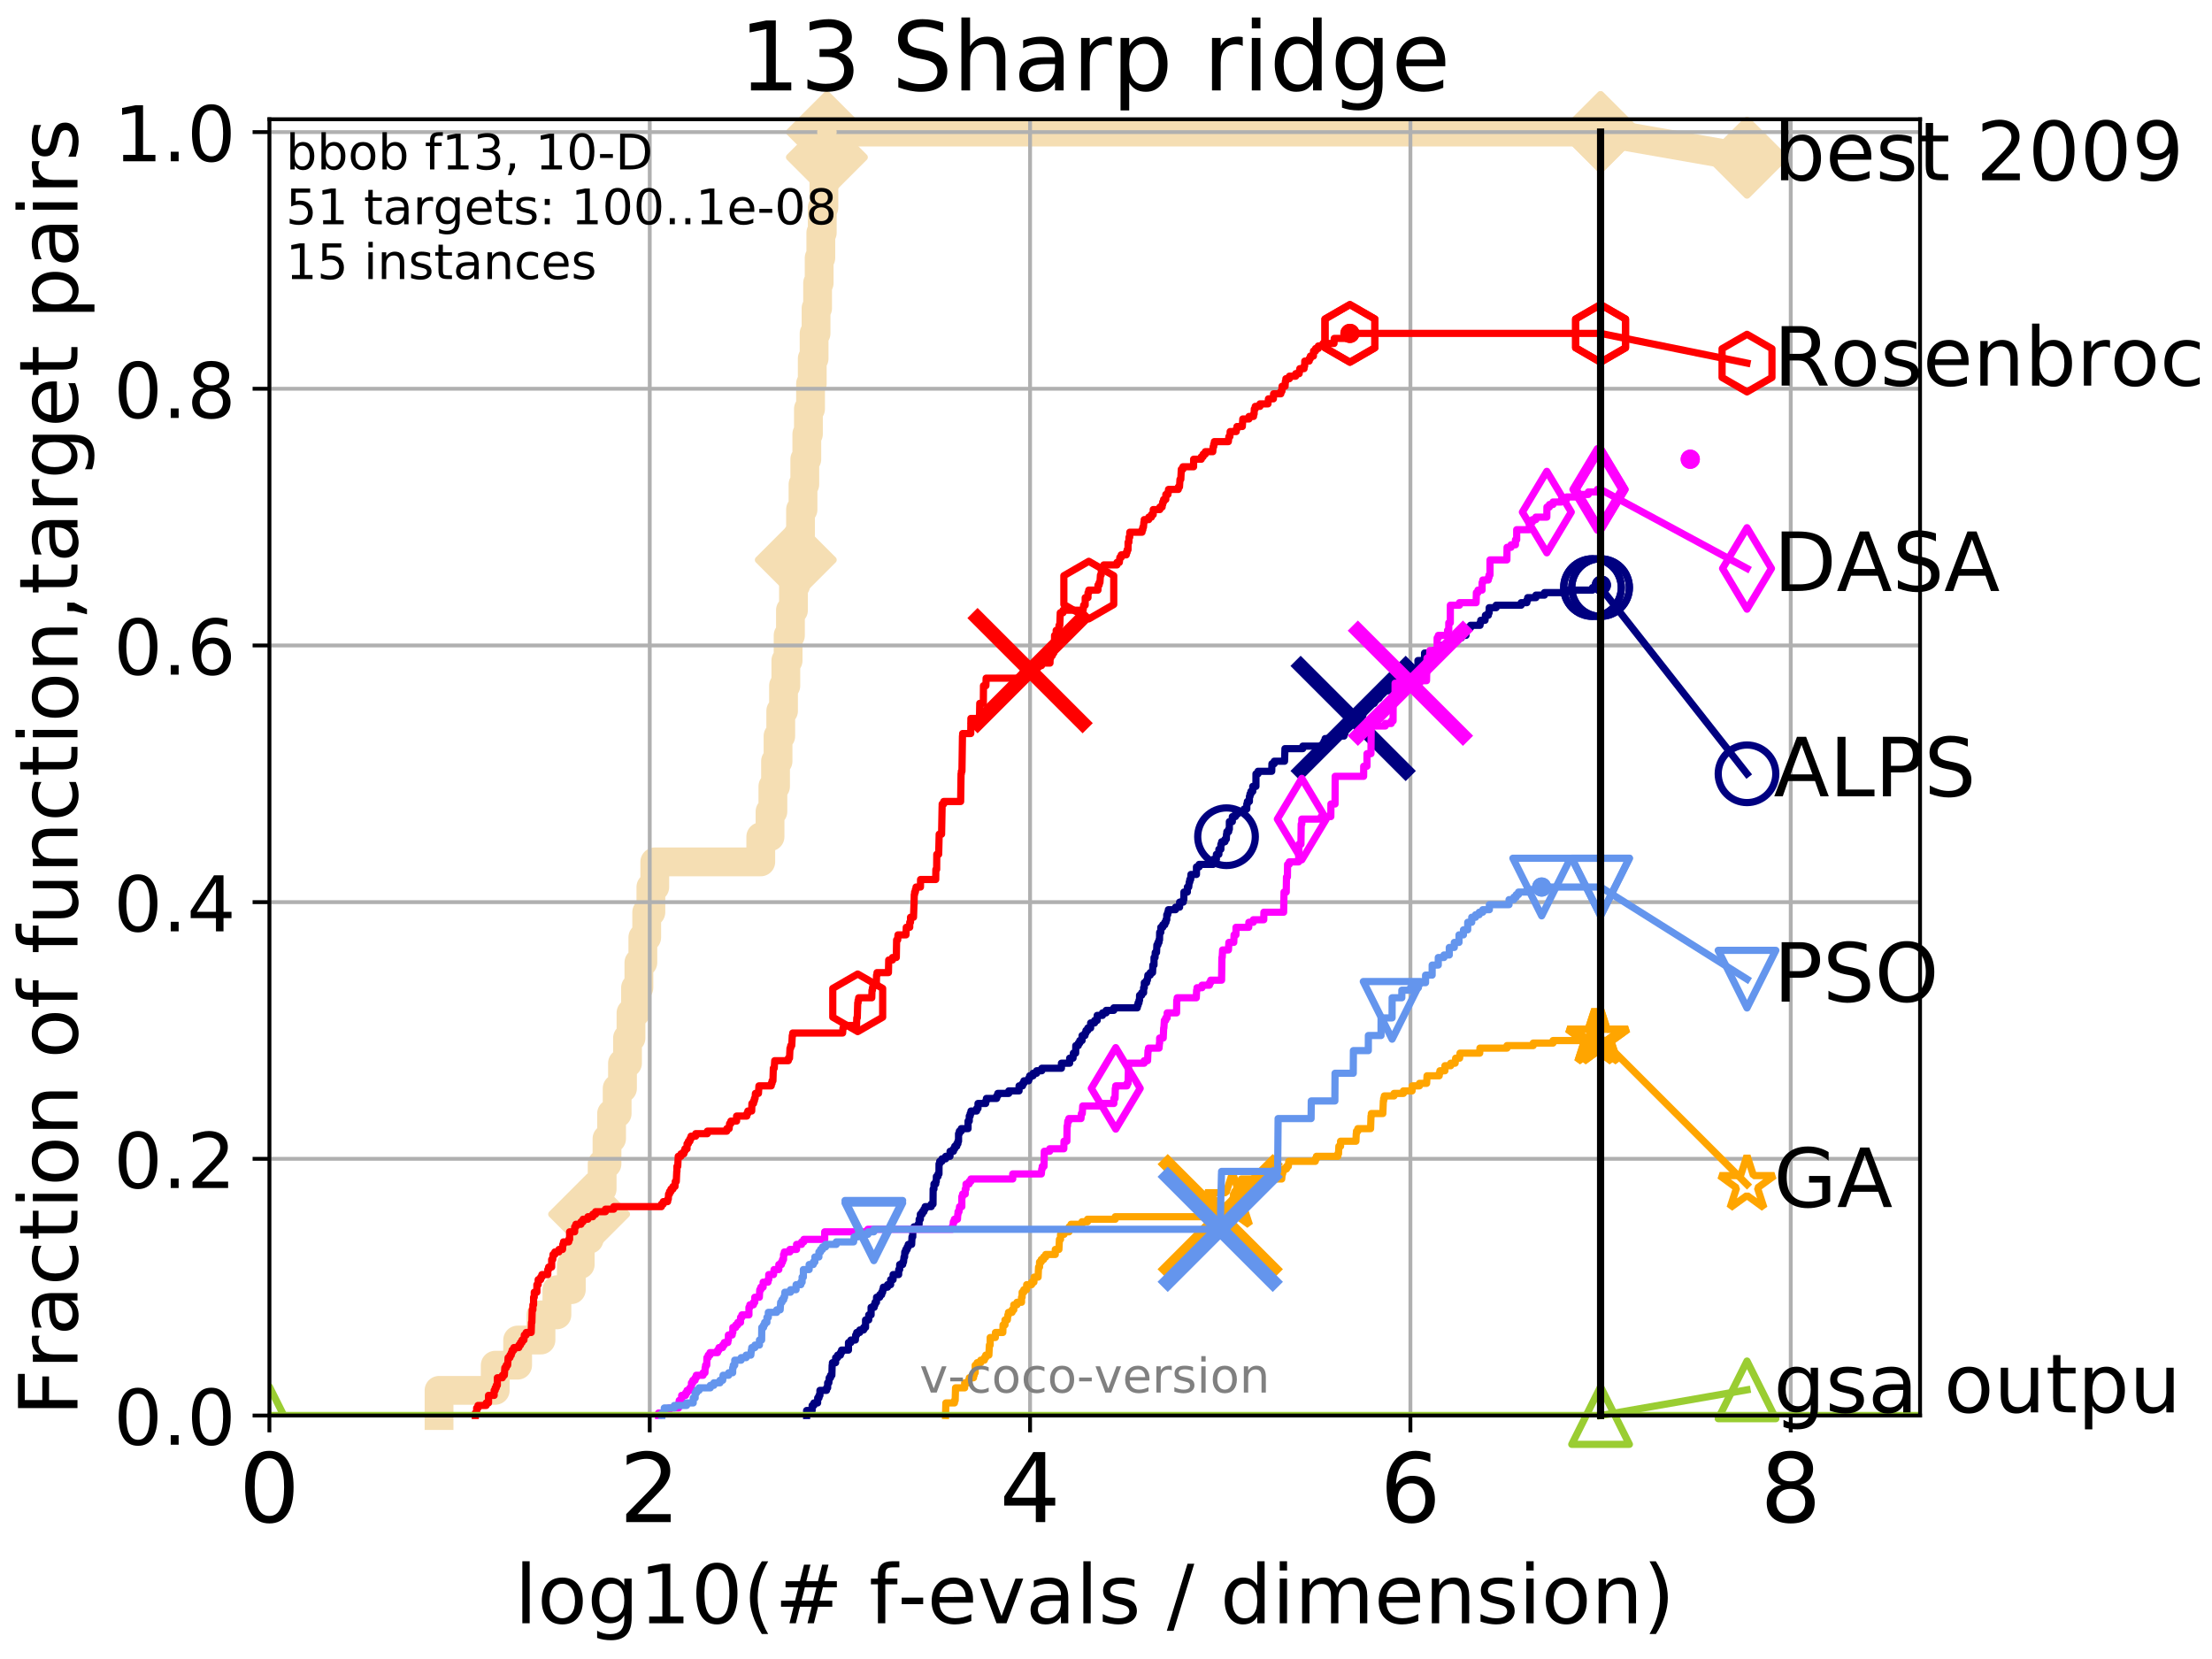 <?xml version="1.0" encoding="utf-8" standalone="no"?>
<!DOCTYPE svg PUBLIC "-//W3C//DTD SVG 1.1//EN"
  "http://www.w3.org/Graphics/SVG/1.1/DTD/svg11.dtd">
<!-- Created with matplotlib (http://matplotlib.org/) -->
<svg height="345.6pt" version="1.1" viewBox="0 0 460.8 345.6" width="460.8pt" xmlns="http://www.w3.org/2000/svg" xmlns:xlink="http://www.w3.org/1999/xlink">
 <defs>
  <style type="text/css">
*{stroke-linecap:butt;stroke-linejoin:round;}
  </style>
 </defs>
 <g id="figure_1">
  <g id="patch_1">
   <path d="M 0 345.6 
L 460.8 345.6 
L 460.8 0 
L 0 0 
z
" style="fill:#ffffff;"/>
  </g>
  <g id="axes_1">
   <g id="patch_2">
    <path d="M 56.12 294.88 
L 399.984 294.88 
L 399.984 24.84 
L 56.12 24.84 
z
" style="fill:#ffffff;"/>
   </g>
   <g id="line2d_1">
    <path d="M 91.461 294.88 
L 91.461 289.638 
L 103.164 289.638 
L 103.164 284.395 
L 107.832 284.395 
L 107.832 279.153 
L 112.697 279.153 
L 112.697 273.91 
L 116.014 273.91 
L 116.014 268.668 
L 119.018 268.668 
L 119.018 263.425 
L 120.871 263.425 
L 120.871 258.183 
L 122.723 258.183 
L 122.723 252.94 
L 124.134 252.94 
L 124.134 247.698 
L 125.437 247.698 
L 125.437 242.455 
L 126.448 242.455 
L 126.448 237.213 
L 127.402 237.213 
L 127.402 231.97 
L 128.564 231.97 
L 128.564 226.728 
L 129.676 226.728 
L 129.676 221.485 
L 130.72 221.485 
L 130.72 216.243 
L 131.448 216.243 
L 131.448 211 
L 132.393 211 
L 132.393 205.758 
L 133.093 205.758 
L 133.093 200.515 
L 133.917 200.515 
L 133.917 195.273 
L 134.721 195.273 
L 134.721 190.03 
L 135.591 190.03 
L 135.591 184.788 
L 136.402 184.788 
L 136.402 179.546 
L 158.482 179.546 
L 158.482 174.303 
L 160.411 174.303 
L 160.411 169.061 
L 161.006 169.061 
L 161.006 163.818 
L 161.558 163.818 
L 161.558 158.576 
L 162.079 158.576 
L 162.079 153.333 
L 162.645 153.333 
L 162.645 148.091 
L 163.223 148.091 
L 163.223 142.848 
L 163.706 142.848 
L 163.706 137.606 
L 164.177 137.606 
L 164.177 132.363 
L 164.663 132.363 
L 164.663 127.121 
L 165.296 127.121 
L 165.296 121.878 
L 165.775 121.878 
L 165.775 116.636 
L 166.238 116.636 
L 166.238 111.393 
L 166.765 111.393 
L 166.765 106.151 
L 167.283 106.151 
L 167.283 100.908 
L 167.653 100.908 
L 167.653 95.666 
L 168.074 95.666 
L 168.074 90.423 
L 168.41 90.423 
L 168.41 85.181 
L 168.853 85.181 
L 168.853 79.938 
L 169.207 79.938 
L 169.207 74.696 
L 169.592 74.696 
L 169.592 69.453 
L 169.997 69.453 
L 169.997 64.211 
L 170.322 64.211 
L 170.322 58.969 
L 170.646 58.969 
L 170.646 53.726 
L 170.992 53.726 
L 170.992 48.484 
L 171.293 48.484 
L 171.293 43.241 
L 171.632 43.241 
L 171.632 37.999 
L 171.916 37.999 
L 171.916 32.756 
L 172.258 32.756 
L 172.258 27.514 
L 333.43 27.514 
" style="fill:none;stroke:#f5deb3;stroke-linecap:square;stroke-width:6;"/>
   </g>
   <g id="line2d_2">
    <defs>
     <path d="M -0 7.778 
L 7.778 0 
L 0 -7.778 
L -7.778 -0 
z
" id="md896cad76c" style="stroke:#f5deb3;stroke-linejoin:miter;stroke-width:1.5;"/>
    </defs>
    <g>
     <use style="fill:#f5deb3;stroke:#f5deb3;stroke-linejoin:miter;stroke-width:1.5;" x="122.723" xlink:href="#md896cad76c" y="252.94"/>
     <use style="fill:#f5deb3;stroke:#f5deb3;stroke-linejoin:miter;stroke-width:1.5;" x="165.775" xlink:href="#md896cad76c" y="116.636"/>
     <use style="fill:#f5deb3;stroke:#f5deb3;stroke-linejoin:miter;stroke-width:1.5;" x="172.258" xlink:href="#md896cad76c" y="32.756"/>
     <use style="fill:#f5deb3;stroke:#f5deb3;stroke-linejoin:miter;stroke-width:1.5;" x="172.258" xlink:href="#md896cad76c" y="27.514"/>
     <use style="fill:#f5deb3;stroke:#f5deb3;stroke-linejoin:miter;stroke-width:1.5;" x="333.43" xlink:href="#md896cad76c" y="27.514"/>
    </g>
   </g>
   <g id="line2d_3">
    <path style="fill:none;stroke:#f5deb3;stroke-linecap:square;stroke-width:6;"/>
    <g/>
   </g>
   <g id="line2d_4">
    <path d="M 333.43 27.514 
L 363.934 32.861 
" style="fill:none;stroke:#f5deb3;stroke-linecap:square;stroke-width:6;"/>
    <g>
     <use style="fill:#f5deb3;stroke:#f5deb3;stroke-linejoin:miter;stroke-width:1.5;" x="333.43" xlink:href="#md896cad76c" y="27.514"/>
     <use style="fill:#f5deb3;stroke:#f5deb3;stroke-linejoin:miter;stroke-width:1.5;" x="363.934" xlink:href="#md896cad76c" y="32.861"/>
    </g>
   </g>
   <g id="matplotlib.axis_1">
    <g id="xtick_1">
     <g id="line2d_5">
      <path clip-path="url(#pec40b86dbf)" d="M 56.12 294.88 
L 56.12 24.84 
" style="fill:none;stroke:#b0b0b0;stroke-linecap:square;stroke-width:0.8;"/>
     </g>
     <g id="line2d_6">
      <defs>
       <path d="M 0 0 
L 0 3.5 
" id="mf7f3b7f641" style="stroke:#000000;stroke-width:0.8;"/>
      </defs>
      <g>
       <use style="stroke:#000000;stroke-width:0.8;" x="56.12" xlink:href="#mf7f3b7f641" y="294.88"/>
      </g>
     </g>
     <g id="text_1">
      <!-- 0 -->
      <defs>
       <path d="M 31.781 66.406 
Q 24.172 66.406 20.328 58.906 
Q 16.5 51.422 16.5 36.375 
Q 16.5 21.391 20.328 13.891 
Q 24.172 6.391 31.781 6.391 
Q 39.453 6.391 43.281 13.891 
Q 47.125 21.391 47.125 36.375 
Q 47.125 51.422 43.281 58.906 
Q 39.453 66.406 31.781 66.406 
z
M 31.781 74.219 
Q 44.047 74.219 50.516 64.516 
Q 56.984 54.828 56.984 36.375 
Q 56.984 17.969 50.516 8.266 
Q 44.047 -1.422 31.781 -1.422 
Q 19.531 -1.422 13.062 8.266 
Q 6.594 17.969 6.594 36.375 
Q 6.594 54.828 13.062 64.516 
Q 19.531 74.219 31.781 74.219 
z
" id="DejaVuSans-30"/>
      </defs>
      <g transform="translate(49.758 317.077)scale(0.2 -0.2)">
       <use xlink:href="#DejaVuSans-30"/>
      </g>
     </g>
    </g>
    <g id="xtick_2">
     <g id="line2d_7">
      <path clip-path="url(#pec40b86dbf)" d="M 135.351 294.88 
L 135.351 24.84 
" style="fill:none;stroke:#b0b0b0;stroke-linecap:square;stroke-width:0.8;"/>
     </g>
     <g id="line2d_8">
      <g>
       <use style="stroke:#000000;stroke-width:0.8;" x="135.351" xlink:href="#mf7f3b7f641" y="294.88"/>
      </g>
     </g>
     <g id="text_2">
      <!-- 2 -->
      <defs>
       <path d="M 19.188 8.297 
L 53.609 8.297 
L 53.609 0 
L 7.328 0 
L 7.328 8.297 
Q 12.938 14.109 22.625 23.891 
Q 32.328 33.688 34.812 36.531 
Q 39.547 41.844 41.422 45.531 
Q 43.312 49.219 43.312 52.781 
Q 43.312 58.594 39.234 62.25 
Q 35.156 65.922 28.609 65.922 
Q 23.969 65.922 18.812 64.312 
Q 13.672 62.703 7.812 59.422 
L 7.812 69.391 
Q 13.766 71.781 18.938 73 
Q 24.125 74.219 28.422 74.219 
Q 39.75 74.219 46.484 68.547 
Q 53.219 62.891 53.219 53.422 
Q 53.219 48.922 51.531 44.891 
Q 49.859 40.875 45.406 35.406 
Q 44.188 33.984 37.641 27.219 
Q 31.109 20.453 19.188 8.297 
z
" id="DejaVuSans-32"/>
      </defs>
      <g transform="translate(128.989 317.077)scale(0.2 -0.2)">
       <use xlink:href="#DejaVuSans-32"/>
      </g>
     </g>
    </g>
    <g id="xtick_3">
     <g id="line2d_9">
      <path clip-path="url(#pec40b86dbf)" d="M 214.583 294.88 
L 214.583 24.84 
" style="fill:none;stroke:#b0b0b0;stroke-linecap:square;stroke-width:0.8;"/>
     </g>
     <g id="line2d_10">
      <g>
       <use style="stroke:#000000;stroke-width:0.8;" x="214.583" xlink:href="#mf7f3b7f641" y="294.88"/>
      </g>
     </g>
     <g id="text_3">
      <!-- 4 -->
      <defs>
       <path d="M 37.797 64.312 
L 12.891 25.391 
L 37.797 25.391 
z
M 35.203 72.906 
L 47.609 72.906 
L 47.609 25.391 
L 58.016 25.391 
L 58.016 17.188 
L 47.609 17.188 
L 47.609 0 
L 37.797 0 
L 37.797 17.188 
L 4.891 17.188 
L 4.891 26.703 
z
" id="DejaVuSans-34"/>
      </defs>
      <g transform="translate(208.22 317.077)scale(0.2 -0.2)">
       <use xlink:href="#DejaVuSans-34"/>
      </g>
     </g>
    </g>
    <g id="xtick_4">
     <g id="line2d_11">
      <path clip-path="url(#pec40b86dbf)" d="M 293.814 294.88 
L 293.814 24.84 
" style="fill:none;stroke:#b0b0b0;stroke-linecap:square;stroke-width:0.8;"/>
     </g>
     <g id="line2d_12">
      <g>
       <use style="stroke:#000000;stroke-width:0.8;" x="293.814" xlink:href="#mf7f3b7f641" y="294.88"/>
      </g>
     </g>
     <g id="text_4">
      <!-- 6 -->
      <defs>
       <path d="M 33.016 40.375 
Q 26.375 40.375 22.484 35.828 
Q 18.609 31.297 18.609 23.391 
Q 18.609 15.531 22.484 10.953 
Q 26.375 6.391 33.016 6.391 
Q 39.656 6.391 43.531 10.953 
Q 47.406 15.531 47.406 23.391 
Q 47.406 31.297 43.531 35.828 
Q 39.656 40.375 33.016 40.375 
z
M 52.594 71.297 
L 52.594 62.312 
Q 48.875 64.062 45.094 64.984 
Q 41.312 65.922 37.594 65.922 
Q 27.828 65.922 22.672 59.328 
Q 17.531 52.734 16.797 39.406 
Q 19.672 43.656 24.016 45.922 
Q 28.375 48.188 33.594 48.188 
Q 44.578 48.188 50.953 41.516 
Q 57.328 34.859 57.328 23.391 
Q 57.328 12.156 50.688 5.359 
Q 44.047 -1.422 33.016 -1.422 
Q 20.359 -1.422 13.672 8.266 
Q 6.984 17.969 6.984 36.375 
Q 6.984 53.656 15.188 63.938 
Q 23.391 74.219 37.203 74.219 
Q 40.922 74.219 44.703 73.484 
Q 48.484 72.75 52.594 71.297 
z
" id="DejaVuSans-36"/>
      </defs>
      <g transform="translate(287.452 317.077)scale(0.2 -0.2)">
       <use xlink:href="#DejaVuSans-36"/>
      </g>
     </g>
    </g>
    <g id="xtick_5">
     <g id="line2d_13">
      <path clip-path="url(#pec40b86dbf)" d="M 373.045 294.88 
L 373.045 24.84 
" style="fill:none;stroke:#b0b0b0;stroke-linecap:square;stroke-width:0.8;"/>
     </g>
     <g id="line2d_14">
      <g>
       <use style="stroke:#000000;stroke-width:0.8;" x="373.045" xlink:href="#mf7f3b7f641" y="294.88"/>
      </g>
     </g>
     <g id="text_5">
      <!-- 8 -->
      <defs>
       <path d="M 31.781 34.625 
Q 24.75 34.625 20.719 30.859 
Q 16.703 27.094 16.703 20.516 
Q 16.703 13.922 20.719 10.156 
Q 24.75 6.391 31.781 6.391 
Q 38.812 6.391 42.859 10.172 
Q 46.922 13.969 46.922 20.516 
Q 46.922 27.094 42.891 30.859 
Q 38.875 34.625 31.781 34.625 
z
M 21.922 38.812 
Q 15.578 40.375 12.031 44.719 
Q 8.5 49.078 8.5 55.328 
Q 8.5 64.062 14.719 69.141 
Q 20.953 74.219 31.781 74.219 
Q 42.672 74.219 48.875 69.141 
Q 55.078 64.062 55.078 55.328 
Q 55.078 49.078 51.531 44.719 
Q 48 40.375 41.703 38.812 
Q 48.828 37.156 52.797 32.312 
Q 56.781 27.484 56.781 20.516 
Q 56.781 9.906 50.312 4.234 
Q 43.844 -1.422 31.781 -1.422 
Q 19.734 -1.422 13.25 4.234 
Q 6.781 9.906 6.781 20.516 
Q 6.781 27.484 10.781 32.312 
Q 14.797 37.156 21.922 38.812 
z
M 18.312 54.391 
Q 18.312 48.734 21.844 45.562 
Q 25.391 42.391 31.781 42.391 
Q 38.141 42.391 41.719 45.562 
Q 45.312 48.734 45.312 54.391 
Q 45.312 60.062 41.719 63.234 
Q 38.141 66.406 31.781 66.406 
Q 25.391 66.406 21.844 63.234 
Q 18.312 60.062 18.312 54.391 
z
" id="DejaVuSans-38"/>
      </defs>
      <g transform="translate(366.683 317.077)scale(0.2 -0.2)">
       <use xlink:href="#DejaVuSans-38"/>
      </g>
     </g>
    </g>
    <g id="text_6">
     <!-- log10(# f-evals / dimension) -->
     <defs>
      <path d="M 9.422 75.984 
L 18.406 75.984 
L 18.406 0 
L 9.422 0 
z
" id="DejaVuSans-6c"/>
      <path d="M 30.609 48.391 
Q 23.391 48.391 19.188 42.75 
Q 14.984 37.109 14.984 27.297 
Q 14.984 17.484 19.156 11.844 
Q 23.344 6.203 30.609 6.203 
Q 37.797 6.203 41.984 11.859 
Q 46.188 17.531 46.188 27.297 
Q 46.188 37.016 41.984 42.703 
Q 37.797 48.391 30.609 48.391 
z
M 30.609 56 
Q 42.328 56 49.016 48.375 
Q 55.719 40.766 55.719 27.297 
Q 55.719 13.875 49.016 6.219 
Q 42.328 -1.422 30.609 -1.422 
Q 18.844 -1.422 12.172 6.219 
Q 5.516 13.875 5.516 27.297 
Q 5.516 40.766 12.172 48.375 
Q 18.844 56 30.609 56 
z
" id="DejaVuSans-6f"/>
      <path d="M 45.406 27.984 
Q 45.406 37.75 41.375 43.109 
Q 37.359 48.484 30.078 48.484 
Q 22.859 48.484 18.828 43.109 
Q 14.797 37.75 14.797 27.984 
Q 14.797 18.266 18.828 12.891 
Q 22.859 7.516 30.078 7.516 
Q 37.359 7.516 41.375 12.891 
Q 45.406 18.266 45.406 27.984 
z
M 54.391 6.781 
Q 54.391 -7.172 48.188 -13.984 
Q 42 -20.797 29.203 -20.797 
Q 24.469 -20.797 20.266 -20.094 
Q 16.062 -19.391 12.109 -17.922 
L 12.109 -9.188 
Q 16.062 -11.328 19.922 -12.344 
Q 23.781 -13.375 27.781 -13.375 
Q 36.625 -13.375 41.016 -8.766 
Q 45.406 -4.156 45.406 5.172 
L 45.406 9.625 
Q 42.625 4.781 38.281 2.391 
Q 33.938 0 27.875 0 
Q 17.828 0 11.672 7.656 
Q 5.516 15.328 5.516 27.984 
Q 5.516 40.672 11.672 48.328 
Q 17.828 56 27.875 56 
Q 33.938 56 38.281 53.609 
Q 42.625 51.219 45.406 46.391 
L 45.406 54.688 
L 54.391 54.688 
z
" id="DejaVuSans-67"/>
      <path d="M 12.406 8.297 
L 28.516 8.297 
L 28.516 63.922 
L 10.984 60.406 
L 10.984 69.391 
L 28.422 72.906 
L 38.281 72.906 
L 38.281 8.297 
L 54.391 8.297 
L 54.391 0 
L 12.406 0 
z
" id="DejaVuSans-31"/>
      <path d="M 31 75.875 
Q 24.469 64.656 21.281 53.656 
Q 18.109 42.672 18.109 31.391 
Q 18.109 20.125 21.312 9.062 
Q 24.516 -2 31 -13.188 
L 23.188 -13.188 
Q 15.875 -1.703 12.234 9.375 
Q 8.594 20.453 8.594 31.391 
Q 8.594 42.281 12.203 53.312 
Q 15.828 64.359 23.188 75.875 
z
" id="DejaVuSans-28"/>
      <path d="M 51.125 44 
L 36.922 44 
L 32.812 27.688 
L 47.125 27.688 
z
M 43.797 71.781 
L 38.719 51.516 
L 52.984 51.516 
L 58.109 71.781 
L 65.922 71.781 
L 60.891 51.516 
L 76.125 51.516 
L 76.125 44 
L 58.984 44 
L 54.984 27.688 
L 70.516 27.688 
L 70.516 20.219 
L 53.078 20.219 
L 48 0 
L 40.188 0 
L 45.219 20.219 
L 30.906 20.219 
L 25.875 0 
L 18.016 0 
L 23.094 20.219 
L 7.719 20.219 
L 7.719 27.688 
L 24.906 27.688 
L 29 44 
L 13.281 44 
L 13.281 51.516 
L 30.906 51.516 
L 35.891 71.781 
z
" id="DejaVuSans-23"/>
      <path id="DejaVuSans-20"/>
      <path d="M 37.109 75.984 
L 37.109 68.5 
L 28.516 68.5 
Q 23.688 68.5 21.797 66.547 
Q 19.922 64.594 19.922 59.516 
L 19.922 54.688 
L 34.719 54.688 
L 34.719 47.703 
L 19.922 47.703 
L 19.922 0 
L 10.891 0 
L 10.891 47.703 
L 2.297 47.703 
L 2.297 54.688 
L 10.891 54.688 
L 10.891 58.5 
Q 10.891 67.625 15.141 71.797 
Q 19.391 75.984 28.609 75.984 
z
" id="DejaVuSans-66"/>
      <path d="M 4.891 31.391 
L 31.203 31.391 
L 31.203 23.391 
L 4.891 23.391 
z
" id="DejaVuSans-2d"/>
      <path d="M 56.203 29.594 
L 56.203 25.203 
L 14.891 25.203 
Q 15.484 15.922 20.484 11.062 
Q 25.484 6.203 34.422 6.203 
Q 39.594 6.203 44.453 7.469 
Q 49.312 8.734 54.109 11.281 
L 54.109 2.781 
Q 49.266 0.734 44.188 -0.344 
Q 39.109 -1.422 33.891 -1.422 
Q 20.797 -1.422 13.156 6.188 
Q 5.516 13.812 5.516 26.812 
Q 5.516 40.234 12.766 48.109 
Q 20.016 56 32.328 56 
Q 43.359 56 49.781 48.891 
Q 56.203 41.797 56.203 29.594 
z
M 47.219 32.234 
Q 47.125 39.594 43.094 43.984 
Q 39.062 48.391 32.422 48.391 
Q 24.906 48.391 20.391 44.141 
Q 15.875 39.891 15.188 32.172 
z
" id="DejaVuSans-65"/>
      <path d="M 2.984 54.688 
L 12.5 54.688 
L 29.594 8.797 
L 46.688 54.688 
L 56.203 54.688 
L 35.688 0 
L 23.484 0 
z
" id="DejaVuSans-76"/>
      <path d="M 34.281 27.484 
Q 23.391 27.484 19.188 25 
Q 14.984 22.516 14.984 16.5 
Q 14.984 11.719 18.141 8.906 
Q 21.297 6.109 26.703 6.109 
Q 34.188 6.109 38.703 11.406 
Q 43.219 16.703 43.219 25.484 
L 43.219 27.484 
z
M 52.203 31.203 
L 52.203 0 
L 43.219 0 
L 43.219 8.297 
Q 40.141 3.328 35.547 0.953 
Q 30.953 -1.422 24.312 -1.422 
Q 15.922 -1.422 10.953 3.297 
Q 6 8.016 6 15.922 
Q 6 25.141 12.172 29.828 
Q 18.359 34.516 30.609 34.516 
L 43.219 34.516 
L 43.219 35.406 
Q 43.219 41.609 39.141 45 
Q 35.062 48.391 27.688 48.391 
Q 23 48.391 18.547 47.266 
Q 14.109 46.141 10.016 43.891 
L 10.016 52.203 
Q 14.938 54.109 19.578 55.047 
Q 24.219 56 28.609 56 
Q 40.484 56 46.344 49.844 
Q 52.203 43.703 52.203 31.203 
z
" id="DejaVuSans-61"/>
      <path d="M 44.281 53.078 
L 44.281 44.578 
Q 40.484 46.531 36.375 47.5 
Q 32.281 48.484 27.875 48.484 
Q 21.188 48.484 17.844 46.438 
Q 14.5 44.391 14.5 40.281 
Q 14.5 37.156 16.891 35.375 
Q 19.281 33.594 26.516 31.984 
L 29.594 31.297 
Q 39.156 29.25 43.188 25.516 
Q 47.219 21.781 47.219 15.094 
Q 47.219 7.469 41.188 3.016 
Q 35.156 -1.422 24.609 -1.422 
Q 20.219 -1.422 15.453 -0.562 
Q 10.688 0.297 5.422 2 
L 5.422 11.281 
Q 10.406 8.688 15.234 7.391 
Q 20.062 6.109 24.812 6.109 
Q 31.156 6.109 34.562 8.281 
Q 37.984 10.453 37.984 14.406 
Q 37.984 18.062 35.516 20.016 
Q 33.062 21.969 24.703 23.781 
L 21.578 24.516 
Q 13.234 26.266 9.516 29.906 
Q 5.812 33.547 5.812 39.891 
Q 5.812 47.609 11.281 51.797 
Q 16.75 56 26.812 56 
Q 31.781 56 36.172 55.266 
Q 40.578 54.547 44.281 53.078 
z
" id="DejaVuSans-73"/>
      <path d="M 25.391 72.906 
L 33.688 72.906 
L 8.297 -9.281 
L 0 -9.281 
z
" id="DejaVuSans-2f"/>
      <path d="M 45.406 46.391 
L 45.406 75.984 
L 54.391 75.984 
L 54.391 0 
L 45.406 0 
L 45.406 8.203 
Q 42.578 3.328 38.25 0.953 
Q 33.938 -1.422 27.875 -1.422 
Q 17.969 -1.422 11.734 6.484 
Q 5.516 14.406 5.516 27.297 
Q 5.516 40.188 11.734 48.094 
Q 17.969 56 27.875 56 
Q 33.938 56 38.25 53.625 
Q 42.578 51.266 45.406 46.391 
z
M 14.797 27.297 
Q 14.797 17.391 18.875 11.75 
Q 22.953 6.109 30.078 6.109 
Q 37.203 6.109 41.297 11.75 
Q 45.406 17.391 45.406 27.297 
Q 45.406 37.203 41.297 42.844 
Q 37.203 48.484 30.078 48.484 
Q 22.953 48.484 18.875 42.844 
Q 14.797 37.203 14.797 27.297 
z
" id="DejaVuSans-64"/>
      <path d="M 9.422 54.688 
L 18.406 54.688 
L 18.406 0 
L 9.422 0 
z
M 9.422 75.984 
L 18.406 75.984 
L 18.406 64.594 
L 9.422 64.594 
z
" id="DejaVuSans-69"/>
      <path d="M 52 44.188 
Q 55.375 50.25 60.062 53.125 
Q 64.75 56 71.094 56 
Q 79.641 56 84.281 50.016 
Q 88.922 44.047 88.922 33.016 
L 88.922 0 
L 79.891 0 
L 79.891 32.719 
Q 79.891 40.578 77.094 44.375 
Q 74.312 48.188 68.609 48.188 
Q 61.625 48.188 57.562 43.547 
Q 53.516 38.922 53.516 30.906 
L 53.516 0 
L 44.484 0 
L 44.484 32.719 
Q 44.484 40.625 41.703 44.406 
Q 38.922 48.188 33.109 48.188 
Q 26.219 48.188 22.156 43.531 
Q 18.109 38.875 18.109 30.906 
L 18.109 0 
L 9.078 0 
L 9.078 54.688 
L 18.109 54.688 
L 18.109 46.188 
Q 21.188 51.219 25.484 53.609 
Q 29.781 56 35.688 56 
Q 41.656 56 45.828 52.969 
Q 50 49.953 52 44.188 
z
" id="DejaVuSans-6d"/>
      <path d="M 54.891 33.016 
L 54.891 0 
L 45.906 0 
L 45.906 32.719 
Q 45.906 40.484 42.875 44.328 
Q 39.844 48.188 33.797 48.188 
Q 26.516 48.188 22.312 43.547 
Q 18.109 38.922 18.109 30.906 
L 18.109 0 
L 9.078 0 
L 9.078 54.688 
L 18.109 54.688 
L 18.109 46.188 
Q 21.344 51.125 25.703 53.562 
Q 30.078 56 35.797 56 
Q 45.219 56 50.047 50.172 
Q 54.891 44.344 54.891 33.016 
z
" id="DejaVuSans-6e"/>
      <path d="M 8.016 75.875 
L 15.828 75.875 
Q 23.141 64.359 26.781 53.312 
Q 30.422 42.281 30.422 31.391 
Q 30.422 20.453 26.781 9.375 
Q 23.141 -1.703 15.828 -13.188 
L 8.016 -13.188 
Q 14.5 -2 17.703 9.062 
Q 20.906 20.125 20.906 31.391 
Q 20.906 42.672 17.703 53.656 
Q 14.5 64.656 8.016 75.875 
z
" id="DejaVuSans-29"/>
     </defs>
     <g transform="translate(107.211 338.154)scale(0.17 -0.17)">
      <use xlink:href="#DejaVuSans-6c"/>
      <use x="27.783" xlink:href="#DejaVuSans-6f"/>
      <use x="88.965" xlink:href="#DejaVuSans-67"/>
      <use x="152.441" xlink:href="#DejaVuSans-31"/>
      <use x="216.064" xlink:href="#DejaVuSans-30"/>
      <use x="279.688" xlink:href="#DejaVuSans-28"/>
      <use x="318.701" xlink:href="#DejaVuSans-23"/>
      <use x="402.49" xlink:href="#DejaVuSans-20"/>
      <use x="434.277" xlink:href="#DejaVuSans-66"/>
      <use x="469.404" xlink:href="#DejaVuSans-2d"/>
      <use x="505.488" xlink:href="#DejaVuSans-65"/>
      <use x="567.012" xlink:href="#DejaVuSans-76"/>
      <use x="626.191" xlink:href="#DejaVuSans-61"/>
      <use x="687.471" xlink:href="#DejaVuSans-6c"/>
      <use x="715.254" xlink:href="#DejaVuSans-73"/>
      <use x="767.354" xlink:href="#DejaVuSans-20"/>
      <use x="799.141" xlink:href="#DejaVuSans-2f"/>
      <use x="832.832" xlink:href="#DejaVuSans-20"/>
      <use x="864.619" xlink:href="#DejaVuSans-64"/>
      <use x="928.096" xlink:href="#DejaVuSans-69"/>
      <use x="955.879" xlink:href="#DejaVuSans-6d"/>
      <use x="1053.291" xlink:href="#DejaVuSans-65"/>
      <use x="1114.814" xlink:href="#DejaVuSans-6e"/>
      <use x="1178.193" xlink:href="#DejaVuSans-73"/>
      <use x="1230.293" xlink:href="#DejaVuSans-69"/>
      <use x="1258.076" xlink:href="#DejaVuSans-6f"/>
      <use x="1319.258" xlink:href="#DejaVuSans-6e"/>
      <use x="1382.637" xlink:href="#DejaVuSans-29"/>
     </g>
    </g>
   </g>
   <g id="matplotlib.axis_2">
    <g id="ytick_1">
     <g id="line2d_15">
      <path clip-path="url(#pec40b86dbf)" d="M 56.12 294.88 
L 399.984 294.88 
" style="fill:none;stroke:#b0b0b0;stroke-linecap:square;stroke-width:0.8;"/>
     </g>
     <g id="line2d_16">
      <defs>
       <path d="M 0 0 
L -3.5 0 
" id="m52dcadfb21" style="stroke:#000000;stroke-width:0.8;"/>
      </defs>
      <g>
       <use style="stroke:#000000;stroke-width:0.8;" x="56.12" xlink:href="#m52dcadfb21" y="294.88"/>
      </g>
     </g>
     <g id="text_7">
      <!-- 0.0 -->
      <defs>
       <path d="M 10.688 12.406 
L 21 12.406 
L 21 0 
L 10.688 0 
z
" id="DejaVuSans-2e"/>
      </defs>
      <g transform="translate(23.675 300.959)scale(0.16 -0.16)">
       <use xlink:href="#DejaVuSans-30"/>
       <use x="63.623" xlink:href="#DejaVuSans-2e"/>
       <use x="95.41" xlink:href="#DejaVuSans-30"/>
      </g>
     </g>
    </g>
    <g id="ytick_2">
     <g id="line2d_17">
      <path clip-path="url(#pec40b86dbf)" d="M 56.12 241.407 
L 399.984 241.407 
" style="fill:none;stroke:#b0b0b0;stroke-linecap:square;stroke-width:0.8;"/>
     </g>
     <g id="line2d_18">
      <g>
       <use style="stroke:#000000;stroke-width:0.8;" x="56.12" xlink:href="#m52dcadfb21" y="241.407"/>
      </g>
     </g>
     <g id="text_8">
      <!-- 0.2 -->
      <g transform="translate(23.675 247.485)scale(0.16 -0.16)">
       <use xlink:href="#DejaVuSans-30"/>
       <use x="63.623" xlink:href="#DejaVuSans-2e"/>
       <use x="95.41" xlink:href="#DejaVuSans-32"/>
      </g>
     </g>
    </g>
    <g id="ytick_3">
     <g id="line2d_19">
      <path clip-path="url(#pec40b86dbf)" d="M 56.12 187.933 
L 399.984 187.933 
" style="fill:none;stroke:#b0b0b0;stroke-linecap:square;stroke-width:0.8;"/>
     </g>
     <g id="line2d_20">
      <g>
       <use style="stroke:#000000;stroke-width:0.8;" x="56.12" xlink:href="#m52dcadfb21" y="187.933"/>
      </g>
     </g>
     <g id="text_9">
      <!-- 0.4 -->
      <g transform="translate(23.675 194.012)scale(0.16 -0.16)">
       <use xlink:href="#DejaVuSans-30"/>
       <use x="63.623" xlink:href="#DejaVuSans-2e"/>
       <use x="95.41" xlink:href="#DejaVuSans-34"/>
      </g>
     </g>
    </g>
    <g id="ytick_4">
     <g id="line2d_21">
      <path clip-path="url(#pec40b86dbf)" d="M 56.12 134.46 
L 399.984 134.46 
" style="fill:none;stroke:#b0b0b0;stroke-linecap:square;stroke-width:0.8;"/>
     </g>
     <g id="line2d_22">
      <g>
       <use style="stroke:#000000;stroke-width:0.8;" x="56.12" xlink:href="#m52dcadfb21" y="134.46"/>
      </g>
     </g>
     <g id="text_10">
      <!-- 0.6 -->
      <g transform="translate(23.675 140.539)scale(0.16 -0.16)">
       <use xlink:href="#DejaVuSans-30"/>
       <use x="63.623" xlink:href="#DejaVuSans-2e"/>
       <use x="95.41" xlink:href="#DejaVuSans-36"/>
      </g>
     </g>
    </g>
    <g id="ytick_5">
     <g id="line2d_23">
      <path clip-path="url(#pec40b86dbf)" d="M 56.12 80.987 
L 399.984 80.987 
" style="fill:none;stroke:#b0b0b0;stroke-linecap:square;stroke-width:0.8;"/>
     </g>
     <g id="line2d_24">
      <g>
       <use style="stroke:#000000;stroke-width:0.8;" x="56.12" xlink:href="#m52dcadfb21" y="80.987"/>
      </g>
     </g>
     <g id="text_11">
      <!-- 0.8 -->
      <g transform="translate(23.675 87.066)scale(0.16 -0.16)">
       <use xlink:href="#DejaVuSans-30"/>
       <use x="63.623" xlink:href="#DejaVuSans-2e"/>
       <use x="95.41" xlink:href="#DejaVuSans-38"/>
      </g>
     </g>
    </g>
    <g id="ytick_6">
     <g id="line2d_25">
      <path clip-path="url(#pec40b86dbf)" d="M 56.12 27.514 
L 399.984 27.514 
" style="fill:none;stroke:#b0b0b0;stroke-linecap:square;stroke-width:0.8;"/>
     </g>
     <g id="line2d_26">
      <g>
       <use style="stroke:#000000;stroke-width:0.8;" x="56.12" xlink:href="#m52dcadfb21" y="27.514"/>
      </g>
     </g>
     <g id="text_12">
      <!-- 1.0 -->
      <g transform="translate(23.675 33.592)scale(0.16 -0.16)">
       <use xlink:href="#DejaVuSans-31"/>
       <use x="63.623" xlink:href="#DejaVuSans-2e"/>
       <use x="95.41" xlink:href="#DejaVuSans-30"/>
      </g>
     </g>
    </g>
    <g id="text_13">
     <!-- Fraction of function,target pairs -->
     <defs>
      <path d="M 9.812 72.906 
L 51.703 72.906 
L 51.703 64.594 
L 19.672 64.594 
L 19.672 43.109 
L 48.578 43.109 
L 48.578 34.812 
L 19.672 34.812 
L 19.672 0 
L 9.812 0 
z
" id="DejaVuSans-46"/>
      <path d="M 41.109 46.297 
Q 39.594 47.172 37.812 47.578 
Q 36.031 48 33.891 48 
Q 26.266 48 22.188 43.047 
Q 18.109 38.094 18.109 28.812 
L 18.109 0 
L 9.078 0 
L 9.078 54.688 
L 18.109 54.688 
L 18.109 46.188 
Q 20.953 51.172 25.484 53.578 
Q 30.031 56 36.531 56 
Q 37.453 56 38.578 55.875 
Q 39.703 55.766 41.062 55.516 
z
" id="DejaVuSans-72"/>
      <path d="M 48.781 52.594 
L 48.781 44.188 
Q 44.969 46.297 41.141 47.344 
Q 37.312 48.391 33.406 48.391 
Q 24.656 48.391 19.812 42.844 
Q 14.984 37.312 14.984 27.297 
Q 14.984 17.281 19.812 11.734 
Q 24.656 6.203 33.406 6.203 
Q 37.312 6.203 41.141 7.25 
Q 44.969 8.297 48.781 10.406 
L 48.781 2.094 
Q 45.016 0.344 40.984 -0.531 
Q 36.969 -1.422 32.422 -1.422 
Q 20.062 -1.422 12.781 6.344 
Q 5.516 14.109 5.516 27.297 
Q 5.516 40.672 12.859 48.328 
Q 20.219 56 33.016 56 
Q 37.156 56 41.109 55.141 
Q 45.062 54.297 48.781 52.594 
z
" id="DejaVuSans-63"/>
      <path d="M 18.312 70.219 
L 18.312 54.688 
L 36.812 54.688 
L 36.812 47.703 
L 18.312 47.703 
L 18.312 18.016 
Q 18.312 11.328 20.141 9.422 
Q 21.969 7.516 27.594 7.516 
L 36.812 7.516 
L 36.812 0 
L 27.594 0 
Q 17.188 0 13.234 3.875 
Q 9.281 7.766 9.281 18.016 
L 9.281 47.703 
L 2.688 47.703 
L 2.688 54.688 
L 9.281 54.688 
L 9.281 70.219 
z
" id="DejaVuSans-74"/>
      <path d="M 8.5 21.578 
L 8.5 54.688 
L 17.484 54.688 
L 17.484 21.922 
Q 17.484 14.156 20.5 10.266 
Q 23.531 6.391 29.594 6.391 
Q 36.859 6.391 41.078 11.031 
Q 45.312 15.672 45.312 23.688 
L 45.312 54.688 
L 54.297 54.688 
L 54.297 0 
L 45.312 0 
L 45.312 8.406 
Q 42.047 3.422 37.719 1 
Q 33.406 -1.422 27.688 -1.422 
Q 18.266 -1.422 13.375 4.438 
Q 8.5 10.297 8.5 21.578 
z
M 31.109 56 
z
" id="DejaVuSans-75"/>
      <path d="M 11.719 12.406 
L 22.016 12.406 
L 22.016 4 
L 14.016 -11.625 
L 7.719 -11.625 
L 11.719 4 
z
" id="DejaVuSans-2c"/>
      <path d="M 18.109 8.203 
L 18.109 -20.797 
L 9.078 -20.797 
L 9.078 54.688 
L 18.109 54.688 
L 18.109 46.391 
Q 20.953 51.266 25.266 53.625 
Q 29.594 56 35.594 56 
Q 45.562 56 51.781 48.094 
Q 58.016 40.188 58.016 27.297 
Q 58.016 14.406 51.781 6.484 
Q 45.562 -1.422 35.594 -1.422 
Q 29.594 -1.422 25.266 0.953 
Q 20.953 3.328 18.109 8.203 
z
M 48.688 27.297 
Q 48.688 37.203 44.609 42.844 
Q 40.531 48.484 33.406 48.484 
Q 26.266 48.484 22.188 42.844 
Q 18.109 37.203 18.109 27.297 
Q 18.109 17.391 22.188 11.75 
Q 26.266 6.109 33.406 6.109 
Q 40.531 6.109 44.609 11.75 
Q 48.688 17.391 48.688 27.297 
z
" id="DejaVuSans-70"/>
     </defs>
     <g transform="translate(16.14 294.999)rotate(-90)scale(0.17 -0.17)">
      <use xlink:href="#DejaVuSans-46"/>
      <use x="57.41" xlink:href="#DejaVuSans-72"/>
      <use x="98.523" xlink:href="#DejaVuSans-61"/>
      <use x="159.803" xlink:href="#DejaVuSans-63"/>
      <use x="214.783" xlink:href="#DejaVuSans-74"/>
      <use x="253.992" xlink:href="#DejaVuSans-69"/>
      <use x="281.775" xlink:href="#DejaVuSans-6f"/>
      <use x="342.957" xlink:href="#DejaVuSans-6e"/>
      <use x="406.336" xlink:href="#DejaVuSans-20"/>
      <use x="438.123" xlink:href="#DejaVuSans-6f"/>
      <use x="499.305" xlink:href="#DejaVuSans-66"/>
      <use x="534.51" xlink:href="#DejaVuSans-20"/>
      <use x="566.297" xlink:href="#DejaVuSans-66"/>
      <use x="601.502" xlink:href="#DejaVuSans-75"/>
      <use x="664.881" xlink:href="#DejaVuSans-6e"/>
      <use x="728.26" xlink:href="#DejaVuSans-63"/>
      <use x="783.24" xlink:href="#DejaVuSans-74"/>
      <use x="822.449" xlink:href="#DejaVuSans-69"/>
      <use x="850.232" xlink:href="#DejaVuSans-6f"/>
      <use x="911.414" xlink:href="#DejaVuSans-6e"/>
      <use x="974.793" xlink:href="#DejaVuSans-2c"/>
      <use x="1006.58" xlink:href="#DejaVuSans-74"/>
      <use x="1045.789" xlink:href="#DejaVuSans-61"/>
      <use x="1107.068" xlink:href="#DejaVuSans-72"/>
      <use x="1148.166" xlink:href="#DejaVuSans-67"/>
      <use x="1211.643" xlink:href="#DejaVuSans-65"/>
      <use x="1273.166" xlink:href="#DejaVuSans-74"/>
      <use x="1312.375" xlink:href="#DejaVuSans-20"/>
      <use x="1344.162" xlink:href="#DejaVuSans-70"/>
      <use x="1407.639" xlink:href="#DejaVuSans-61"/>
      <use x="1468.918" xlink:href="#DejaVuSans-69"/>
      <use x="1496.701" xlink:href="#DejaVuSans-72"/>
      <use x="1537.814" xlink:href="#DejaVuSans-73"/>
     </g>
    </g>
   </g>
   <g id="line2d_27">
    <defs>
     <path d="M 0 1.5 
C 0.398 1.5 0.779 1.342 1.061 1.061 
C 1.342 0.779 1.5 0.398 1.5 0 
C 1.5 -0.398 1.342 -0.779 1.061 -1.061 
C 0.779 -1.342 0.398 -1.5 0 -1.5 
C -0.398 -1.5 -0.779 -1.342 -1.061 -1.061 
C -1.342 -0.779 -1.5 -0.398 -1.5 0 
C -1.5 0.398 -1.342 0.779 -1.061 1.061 
C -0.779 1.342 -0.398 1.5 0 1.5 
z
" id="mfb8c35c957" style="stroke:#f5deb3;"/>
    </defs>
    <g>
     <use style="fill:#f5deb3;stroke:#f5deb3;" x="172.258" xlink:href="#mfb8c35c957" y="27.514"/>
     <use style="fill:#f5deb3;stroke:#f5deb3;" x="172.258" xlink:href="#mfb8c35c957" y="27.514"/>
    </g>
   </g>
   <g id="line2d_28">
    <defs>
     <path d="M 0 1.5 
C 0.398 1.5 0.779 1.342 1.061 1.061 
C 1.342 0.779 1.5 0.398 1.5 0 
C 1.5 -0.398 1.342 -0.779 1.061 -1.061 
C 0.779 -1.342 0.398 -1.5 0 -1.5 
C -0.398 -1.5 -0.779 -1.342 -1.061 -1.061 
C -1.342 -0.779 -1.5 -0.398 -1.5 0 
C -1.5 0.398 -1.342 0.779 -1.061 1.061 
C -0.779 1.342 -0.398 1.5 0 1.5 
z
" id="m00b71c88c9" style="stroke:#000080;"/>
    </defs>
    <g>
     <use style="fill:#000080;stroke:#000080;" x="333.593" xlink:href="#m00b71c88c9" y="121.878"/>
     <use style="fill:#000080;stroke:#000080;" x="333.593" xlink:href="#m00b71c88c9" y="121.878"/>
    </g>
   </g>
   <g id="line2d_29">
    <path d="M 168.033 294.88 
L 168.033 293.832 
L 169.183 293.832 
L 169.183 292.783 
L 169.552 292.783 
L 169.552 292.259 
L 170.324 292.259 
L 170.34 291.21 
L 170.608 291.21 
L 170.608 290.686 
L 170.807 290.686 
L 170.807 289.638 
L 172.181 289.638 
L 172.181 289.113 
L 172.414 289.113 
L 172.414 288.065 
L 172.664 288.065 
L 172.742 287.016 
L 173.018 287.016 
L 173.018 286.492 
L 173.293 286.492 
L 173.354 284.395 
L 173.41 284.395 
L 173.41 283.871 
L 174.079 283.871 
L 174.079 282.822 
L 174.494 282.822 
L 174.494 282.298 
L 175.077 282.298 
L 175.077 281.774 
L 175.313 281.774 
L 175.313 281.25 
L 176.752 281.25 
L 176.752 279.677 
L 177.256 279.677 
L 177.256 279.153 
L 178.187 279.153 
L 178.252 278.104 
L 178.466 278.104 
L 178.466 277.58 
L 179.1 277.58 
L 179.1 277.056 
L 179.911 277.056 
L 179.911 276.531 
L 180.31 276.531 
L 180.31 274.959 
L 180.97 274.959 
L 180.97 273.91 
L 181.466 273.91 
L 181.466 272.337 
L 182.104 272.337 
L 182.104 271.813 
L 182.29 271.813 
L 182.29 271.289 
L 182.587 271.289 
L 182.602 270.24 
L 183.26 270.24 
L 183.26 269.716 
L 183.668 269.716 
L 183.668 269.192 
L 183.875 269.192 
L 183.875 268.668 
L 184.017 268.668 
L 184.017 268.143 
L 184.889 268.143 
L 184.889 267.619 
L 185.535 267.619 
L 185.535 266.571 
L 186.045 266.571 
L 186.045 265.522 
L 187.202 265.522 
L 187.221 264.474 
L 187.42 264.474 
L 187.42 263.425 
L 188.052 263.425 
L 188.052 262.901 
L 188.218 262.901 
L 188.322 261.852 
L 188.445 261.852 
L 188.484 260.804 
L 188.698 260.804 
L 188.698 260.28 
L 188.982 260.28 
L 188.982 259.755 
L 189.206 259.755 
L 189.206 259.231 
L 189.913 259.231 
L 189.986 257.658 
L 190.144 257.658 
L 190.159 256.086 
L 190.41 256.086 
L 190.41 255.561 
L 191.252 255.561 
L 191.252 255.037 
L 191.465 255.037 
L 191.481 253.989 
L 191.728 253.989 
L 191.728 252.94 
L 192.115 252.94 
L 192.115 252.416 
L 192.468 252.416 
L 192.468 251.892 
L 192.726 251.892 
L 192.726 251.367 
L 193.991 251.367 
L 193.991 250.843 
L 194.363 250.843 
L 194.392 247.698 
L 194.56 247.698 
L 194.56 246.649 
L 194.927 246.649 
L 194.927 246.125 
L 195.042 246.125 
L 195.063 245.076 
L 195.402 245.076 
L 195.402 244.552 
L 195.605 244.552 
L 195.619 242.455 
L 195.758 242.455 
L 195.758 241.931 
L 196.229 241.931 
L 196.229 241.407 
L 197.004 241.407 
L 197.004 240.882 
L 197.9 240.882 
L 197.915 239.834 
L 198.622 239.834 
L 198.622 239.31 
L 198.89 239.31 
L 198.89 238.785 
L 199.309 238.785 
L 199.309 238.261 
L 199.551 238.261 
L 199.551 237.737 
L 199.682 237.737 
L 199.682 236.164 
L 199.851 236.164 
L 199.851 235.64 
L 200.243 235.64 
L 200.243 235.116 
L 201.663 235.116 
L 201.663 233.543 
L 201.915 233.543 
L 201.915 232.495 
L 202.103 232.495 
L 202.103 231.97 
L 202.273 231.97 
L 202.273 231.446 
L 203.448 231.446 
L 203.448 230.922 
L 203.734 230.922 
L 203.734 229.873 
L 205.34 229.873 
L 205.34 229.349 
L 205.489 229.349 
L 205.489 228.825 
L 207.619 228.825 
L 207.619 228.301 
L 207.856 228.301 
L 207.856 227.776 
L 210.143 227.776 
L 210.143 227.252 
L 212.29 227.252 
L 212.29 226.204 
L 213.02 226.204 
L 213.02 225.679 
L 213.298 225.679 
L 213.298 225.155 
L 214.281 225.155 
L 214.281 224.631 
L 214.5 224.631 
L 214.5 224.107 
L 215.211 224.107 
L 215.211 223.582 
L 215.945 223.582 
L 215.945 223.058 
L 217.023 223.058 
L 217.023 222.534 
L 221.115 222.534 
L 221.115 221.485 
L 222.829 221.485 
L 222.829 220.437 
L 223.533 220.437 
L 223.601 219.388 
L 224.079 219.388 
L 224.104 217.816 
L 224.634 217.816 
L 224.634 217.291 
L 224.939 217.291 
L 224.939 216.767 
L 225.417 216.767 
L 225.417 215.719 
L 226.023 215.719 
L 226.023 215.194 
L 226.224 215.194 
L 226.224 214.67 
L 226.609 214.67 
L 226.609 214.146 
L 227.2 214.146 
L 227.2 213.097 
L 228.031 213.097 
L 228.031 212.573 
L 228.563 212.573 
L 228.563 211.525 
L 229.673 211.525 
L 229.673 211 
L 230.434 211 
L 230.434 210.476 
L 232.022 210.476 
L 232.022 209.952 
L 236.911 209.952 
L 236.911 209.428 
L 237.081 209.428 
L 237.081 208.903 
L 237.273 208.903 
L 237.273 208.379 
L 237.392 208.379 
L 237.392 207.331 
L 237.835 207.331 
L 237.835 206.806 
L 238.233 206.806 
L 238.233 205.758 
L 238.379 205.758 
L 238.379 204.709 
L 238.859 204.709 
L 238.859 204.185 
L 239.019 204.185 
L 239.125 203.137 
L 239.615 203.137 
L 239.615 202.612 
L 240.098 202.612 
L 240.163 201.04 
L 240.399 201.04 
L 240.407 199.467 
L 240.616 199.467 
L 240.656 198.418 
L 240.927 198.418 
L 241.001 196.846 
L 241.223 196.846 
L 241.223 196.321 
L 241.439 196.321 
L 241.439 195.797 
L 241.551 195.797 
L 241.577 194.224 
L 241.817 194.224 
L 241.817 193.176 
L 242.225 193.176 
L 242.225 192.652 
L 242.654 192.652 
L 242.654 192.127 
L 242.9 192.127 
L 242.9 191.603 
L 243.059 191.603 
L 243.059 190.555 
L 243.257 190.555 
L 243.257 190.03 
L 243.394 190.03 
L 243.394 189.506 
L 244.884 189.506 
L 244.884 188.982 
L 245.732 188.982 
L 245.732 187.933 
L 246.487 187.933 
L 246.487 187.409 
L 246.606 187.409 
L 246.634 185.836 
L 247.349 185.836 
L 247.349 184.788 
L 247.634 184.788 
L 247.743 183.739 
L 247.858 183.739 
L 247.858 183.215 
L 248.04 183.215 
L 248.094 182.167 
L 249.244 182.167 
L 249.244 180.594 
L 249.799 180.594 
L 249.799 180.07 
L 252.736 180.07 
L 252.736 179.021 
L 253.395 179.021 
L 253.395 177.973 
L 253.918 177.973 
L 253.918 176.924 
L 254.328 176.924 
L 254.328 175.876 
L 254.493 175.876 
L 254.493 175.352 
L 255.176 175.352 
L 255.176 174.827 
L 255.465 174.827 
L 255.506 173.779 
L 255.579 173.779 
L 255.579 173.255 
L 255.954 173.255 
L 255.954 172.73 
L 256.097 172.73 
L 256.098 171.158 
L 256.72 171.158 
L 256.72 170.109 
L 257.359 170.109 
L 257.359 169.585 
L 257.82 169.585 
L 257.82 169.061 
L 259.167 169.061 
L 259.167 168.536 
L 259.73 168.536 
L 259.73 167.488 
L 259.854 167.488 
L 259.854 166.964 
L 260.273 166.964 
L 260.273 165.915 
L 260.399 165.915 
L 260.399 165.391 
L 260.59 165.391 
L 260.59 164.867 
L 260.973 164.867 
L 260.973 163.818 
L 261.634 163.818 
L 261.642 161.197 
L 262.071 161.197 
L 262.071 160.673 
L 264.924 160.673 
L 264.967 159.1 
L 265.448 159.1 
L 265.448 158.576 
L 267.593 158.576 
L 267.679 155.954 
L 271.394 155.954 
L 271.394 155.43 
L 275.774 155.43 
L 275.837 154.382 
L 276.052 154.382 
L 276.052 153.857 
L 278.202 153.857 
L 278.202 153.333 
L 279.976 153.333 
L 279.976 152.809 
L 280.168 152.809 
L 280.168 150.712 
L 280.772 150.712 
L 280.772 150.188 
L 280.946 150.188 
L 280.946 149.663 
L 283.465 149.663 
L 283.465 149.139 
L 283.881 149.139 
L 283.957 148.091 
L 284.118 148.091 
L 284.118 147.042 
L 284.894 147.042 
L 284.894 146.518 
L 286.269 146.518 
L 286.269 145.994 
L 286.54 145.994 
L 286.54 145.469 
L 287.278 145.469 
L 287.355 144.421 
L 287.448 144.421 
L 287.448 143.897 
L 290.73 143.897 
L 290.73 143.372 
L 290.891 143.372 
L 290.891 142.848 
L 291.053 142.848 
L 291.053 142.324 
L 292.069 142.324 
L 292.069 141.8 
L 292.975 141.8 
L 293.036 140.751 
L 293.468 140.751 
L 293.468 140.227 
L 294.694 140.227 
L 294.718 139.178 
L 295.382 139.178 
L 295.382 137.606 
L 296.757 137.606 
L 296.763 136.033 
L 298.637 136.033 
L 298.637 135.509 
L 300.275 135.509 
L 300.327 134.46 
L 301.507 134.46 
L 301.507 133.936 
L 302.807 133.936 
L 302.849 132.887 
L 304.414 132.887 
L 304.414 132.363 
L 305.393 132.363 
L 305.467 131.315 
L 305.568 131.315 
L 305.568 130.79 
L 306.325 130.79 
L 306.325 130.266 
L 308.32 130.266 
L 308.32 129.742 
L 308.468 129.742 
L 308.468 129.218 
L 309.361 129.218 
L 309.441 128.169 
L 310.053 128.169 
L 310.053 127.645 
L 310.223 127.645 
L 310.223 126.596 
L 311.673 126.596 
L 311.673 126.072 
L 316.889 126.072 
L 316.889 125.548 
L 318.071 125.548 
L 318.071 125.024 
L 318.248 125.024 
L 318.248 124.499 
L 319.957 124.499 
L 319.957 123.975 
L 321.741 123.975 
L 321.741 123.451 
L 326.242 123.451 
L 326.242 122.927 
L 331.749 122.927 
L 331.749 122.403 
L 333.43 122.403 
L 333.43 122.403 
" style="fill:none;stroke:#000080;stroke-linecap:square;stroke-width:1.5;"/>
   </g>
   <g id="line2d_30">
    <defs>
     <path d="M 0 6 
C 1.591 6 3.117 5.368 4.243 4.243 
C 5.368 3.117 6 1.591 6 0 
C 6 -1.591 5.368 -3.117 4.243 -4.243 
C 3.117 -5.368 1.591 -6 0 -6 
C -1.591 -6 -3.117 -5.368 -4.243 -4.243 
C -5.368 -3.117 -6 -1.591 -6 0 
C -6 1.591 -5.368 3.117 -4.243 4.243 
C -3.117 5.368 -1.591 6 0 6 
z
" id="mbf8820a52d" style="stroke:#000080;stroke-width:1.5;"/>
    </defs>
    <g>
     <use style="fill-opacity:0;stroke:#000080;stroke-width:1.5;" x="255.506" xlink:href="#mbf8820a52d" y="174.303"/>
     <use style="fill-opacity:0;stroke:#000080;stroke-width:1.5;" x="331.749" xlink:href="#mbf8820a52d" y="122.403"/>
     <use style="fill-opacity:0;stroke:#000080;stroke-width:1.5;" x="331.749" xlink:href="#mbf8820a52d" y="122.403"/>
     <use style="fill-opacity:0;stroke:#000080;stroke-width:1.5;" x="333.43" xlink:href="#mbf8820a52d" y="122.403"/>
    </g>
   </g>
   <g id="line2d_31">
    <path style="fill:none;stroke:#000080;stroke-linecap:square;stroke-width:1.5;"/>
    <g/>
   </g>
   <g id="line2d_32">
    <path clip-path="url(#pec40b86dbf)" d="M 281.889 149.663 
" style="fill:none;stroke:#000080;stroke-linecap:square;stroke-width:1.5;"/>
    <defs>
     <path d="M -12 12 
L 12 -12 
M -12 -12 
L 12 12 
" id="md87a6564a1" style="stroke:#000080;stroke-width:3;"/>
    </defs>
    <g clip-path="url(#pec40b86dbf)">
     <use style="fill:#000080;stroke:#000080;stroke-width:3;" x="281.889" xlink:href="#md87a6564a1" y="149.663"/>
    </g>
   </g>
   <g id="line2d_33">
    <defs>
     <path d="M 0 1.5 
C 0.398 1.5 0.779 1.342 1.061 1.061 
C 1.342 0.779 1.5 0.398 1.5 0 
C 1.5 -0.398 1.342 -0.779 1.061 -1.061 
C 0.779 -1.342 0.398 -1.5 0 -1.5 
C -0.398 -1.5 -0.779 -1.342 -1.061 -1.061 
C -1.342 -0.779 -1.5 -0.398 -1.5 0 
C -1.5 0.398 -1.342 0.779 -1.061 1.061 
C -0.779 1.342 -0.398 1.5 0 1.5 
z
" id="m68dbbdc74b" style="stroke:#ff00ff;"/>
    </defs>
    <g>
     <use style="fill:#ff00ff;stroke:#ff00ff;" x="352.113" xlink:href="#m68dbbdc74b" y="95.666"/>
     <use style="fill:#ff00ff;stroke:#ff00ff;" x="352.113" xlink:href="#m68dbbdc74b" y="95.666"/>
    </g>
   </g>
   <g id="line2d_34">
    <path d="M 137.193 294.88 
L 137.193 294.356 
L 139.025 294.356 
L 139.025 293.832 
L 139.368 293.832 
L 139.368 293.307 
L 141.36 293.307 
L 141.384 292.259 
L 141.493 292.259 
L 141.493 291.735 
L 142.003 291.735 
L 142.003 290.686 
L 142.814 290.686 
L 142.814 290.162 
L 143.123 290.162 
L 143.123 289.638 
L 143.715 289.638 
L 143.715 289.113 
L 144.04 289.113 
L 144.04 288.065 
L 144.328 288.065 
L 144.328 287.541 
L 144.802 287.541 
L 144.802 287.016 
L 145.048 287.016 
L 145.048 286.492 
L 146.467 286.492 
L 146.467 285.968 
L 146.859 285.968 
L 146.894 284.919 
L 146.982 284.919 
L 146.982 284.395 
L 147.225 284.395 
L 147.26 282.822 
L 147.533 282.822 
L 147.533 282.298 
L 147.902 282.298 
L 147.902 281.774 
L 149.486 281.774 
L 149.486 281.25 
L 149.778 281.25 
L 149.778 280.725 
L 150.535 280.725 
L 150.535 280.201 
L 150.873 280.201 
L 150.873 279.677 
L 151.625 279.677 
L 151.625 279.153 
L 151.738 279.153 
L 151.738 278.104 
L 152.529 278.104 
L 152.529 277.58 
L 152.662 277.58 
L 152.662 276.531 
L 153.267 276.531 
L 153.267 276.007 
L 153.693 276.007 
L 153.693 275.483 
L 154.27 275.483 
L 154.27 274.434 
L 154.554 274.434 
L 154.554 273.91 
L 156.017 273.91 
L 156.017 272.337 
L 156.213 272.337 
L 156.213 271.813 
L 156.964 271.813 
L 156.964 271.289 
L 157.236 271.289 
L 157.236 270.24 
L 158.183 270.24 
L 158.275 268.668 
L 158.504 268.668 
L 158.504 268.143 
L 158.973 268.143 
L 158.973 267.095 
L 159.988 267.095 
L 159.988 266.571 
L 160.14 266.571 
L 160.14 265.522 
L 161.141 265.522 
L 161.248 264.474 
L 162.242 264.474 
L 162.242 263.425 
L 162.788 263.425 
L 162.788 262.901 
L 163.021 262.901 
L 163.021 262.377 
L 163.226 262.377 
L 163.226 261.328 
L 163.396 261.328 
L 163.396 260.804 
L 164.546 260.804 
L 164.546 260.28 
L 165.939 260.28 
L 165.939 259.231 
L 166.985 259.231 
L 166.985 258.707 
L 167.452 258.707 
L 167.452 258.183 
L 171.801 258.183 
L 171.801 256.61 
L 180.785 256.61 
L 180.785 256.086 
L 198.345 256.086 
L 198.345 255.561 
L 198.511 255.561 
L 198.597 254.513 
L 198.815 254.513 
L 198.815 253.989 
L 199.456 253.989 
L 199.523 252.94 
L 199.574 252.94 
L 199.574 252.416 
L 199.782 252.416 
L 199.892 251.367 
L 200.368 251.367 
L 200.368 249.27 
L 200.525 249.27 
L 200.525 248.746 
L 201.076 248.746 
L 201.076 247.698 
L 201.239 247.698 
L 201.239 246.649 
L 201.883 246.649 
L 201.883 246.125 
L 202.255 246.125 
L 202.255 245.601 
L 210.971 245.601 
L 210.971 244.552 
L 216.928 244.552 
L 217.02 243.504 
L 217.121 243.504 
L 217.121 242.979 
L 217.487 242.979 
L 217.548 239.834 
L 218.667 239.834 
L 218.667 239.31 
L 221.611 239.31 
L 221.65 237.737 
L 222.249 237.737 
L 222.289 234.592 
L 222.364 234.592 
L 222.439 233.543 
L 222.661 233.543 
L 222.661 233.019 
L 225.189 233.019 
L 225.278 231.97 
L 225.459 231.97 
L 225.547 230.398 
L 228.952 230.398 
L 228.952 229.873 
L 232.039 229.873 
L 232.039 228.825 
L 232.29 228.825 
L 232.34 226.728 
L 232.43 226.728 
L 232.43 226.204 
L 234.76 226.204 
L 234.76 225.679 
L 235.004 225.679 
L 235.094 221.485 
L 238.351 221.485 
L 238.351 220.961 
L 239.061 220.961 
L 239.152 218.864 
L 239.255 218.864 
L 239.255 218.34 
L 241.452 218.34 
L 241.536 217.291 
L 241.574 217.291 
L 241.574 216.243 
L 242.318 216.243 
L 242.414 214.146 
L 242.461 214.146 
L 242.557 212.573 
L 242.834 212.573 
L 242.834 212.049 
L 243.138 212.049 
L 243.145 211 
L 245.101 211 
L 245.138 208.379 
L 245.236 208.379 
L 245.236 207.855 
L 249.208 207.855 
L 249.281 206.282 
L 249.363 206.282 
L 249.363 205.758 
L 250.4 205.758 
L 250.4 205.234 
L 251.948 205.234 
L 251.948 204.709 
L 252.211 204.709 
L 252.211 204.185 
L 254.478 204.185 
L 254.543 199.467 
L 254.605 199.467 
L 254.69 197.894 
L 255.908 197.894 
L 255.998 196.321 
L 257.017 196.321 
L 257.08 194.749 
L 257.47 194.749 
L 257.483 193.176 
L 260.132 193.176 
L 260.158 192.127 
L 261.088 192.127 
L 261.088 191.603 
L 263.262 191.603 
L 263.294 190.03 
L 267.403 190.03 
L 267.482 185.836 
L 267.947 185.836 
L 267.998 182.691 
L 268.192 182.691 
L 268.224 180.07 
L 268.572 180.07 
L 268.572 179.546 
L 270.529 179.546 
L 270.581 175.876 
L 271.011 175.876 
L 271.063 171.682 
L 271.19 171.682 
L 271.19 170.633 
L 275.219 170.633 
L 275.219 170.109 
L 277.236 170.109 
L 277.257 167.488 
L 278.115 167.488 
L 278.143 161.721 
L 284.066 161.721 
L 284.084 159.624 
L 284.763 159.624 
L 284.771 157.003 
L 285.596 157.003 
L 285.645 151.236 
L 288.588 151.236 
L 288.588 150.712 
L 289.83 150.712 
L 289.83 150.188 
L 290.204 150.188 
L 290.221 145.994 
L 290.395 145.994 
L 290.402 144.945 
L 290.615 144.945 
L 290.622 142.324 
L 295.782 142.324 
L 295.782 141.8 
L 297.171 141.8 
L 297.275 137.081 
L 297.779 137.081 
L 297.873 135.509 
L 299.374 135.509 
L 299.383 132.887 
L 299.631 132.887 
L 299.631 132.363 
L 301.551 132.363 
L 301.552 131.315 
L 301.803 131.315 
L 301.806 129.742 
L 302.124 129.742 
L 302.136 126.072 
L 304.031 126.072 
L 304.031 125.548 
L 307.504 125.548 
L 307.555 123.451 
L 307.895 123.451 
L 307.895 122.927 
L 308.745 122.927 
L 308.748 121.354 
L 308.895 121.354 
L 308.895 120.83 
L 310.041 120.83 
L 310.041 120.306 
L 310.195 120.306 
L 310.195 119.781 
L 310.392 119.781 
L 310.399 116.636 
L 313.912 116.636 
L 313.948 114.015 
L 314.78 114.015 
L 314.78 113.49 
L 315.698 113.49 
L 315.698 112.442 
L 315.955 112.442 
L 315.956 110.345 
L 318.57 110.345 
L 318.598 109.296 
L 318.774 109.296 
L 318.774 108.772 
L 319.234 108.772 
L 319.234 108.248 
L 319.949 108.248 
L 319.949 107.724 
L 322.232 107.724 
L 322.254 105.627 
L 322.77 105.627 
L 322.77 105.102 
L 323.519 105.102 
L 323.519 104.578 
L 325.25 104.578 
L 325.25 104.054 
L 326.338 104.054 
L 326.338 103.53 
L 328.757 103.53 
L 328.757 103.005 
L 330.879 103.005 
L 330.879 102.481 
L 332.766 102.481 
L 332.766 101.957 
L 333.43 101.957 
L 333.43 101.957 
" style="fill:none;stroke:#ff00ff;stroke-linecap:square;stroke-width:1.5;"/>
   </g>
   <g id="line2d_35">
    <defs>
     <path d="M -0 8.485 
L 5.091 0 
L 0 -8.485 
L -5.091 -0 
z
" id="m4ef833da30" style="stroke:#ff00ff;stroke-linejoin:miter;stroke-width:1.5;"/>
    </defs>
    <g>
     <use style="fill-opacity:0;stroke:#ff00ff;stroke-linejoin:miter;stroke-width:1.5;" x="232.43" xlink:href="#m4ef833da30" y="226.728"/>
     <use style="fill-opacity:0;stroke:#ff00ff;stroke-linejoin:miter;stroke-width:1.5;" x="271.19" xlink:href="#m4ef833da30" y="170.633"/>
     <use style="fill-opacity:0;stroke:#ff00ff;stroke-linejoin:miter;stroke-width:1.5;" x="322.233" xlink:href="#m4ef833da30" y="106.675"/>
     <use style="fill-opacity:0;stroke:#ff00ff;stroke-linejoin:miter;stroke-width:1.5;" x="332.766" xlink:href="#m4ef833da30" y="101.957"/>
     <use style="fill-opacity:0;stroke:#ff00ff;stroke-linejoin:miter;stroke-width:1.5;" x="333.43" xlink:href="#m4ef833da30" y="101.957"/>
    </g>
   </g>
   <g id="line2d_36">
    <path style="fill:none;stroke:#ff00ff;stroke-linecap:square;stroke-width:1.5;"/>
    <g/>
   </g>
   <g id="line2d_37">
    <path clip-path="url(#pec40b86dbf)" d="M 293.814 142.324 
" style="fill:none;stroke:#ff00ff;stroke-linecap:square;stroke-width:1.5;"/>
    <defs>
     <path d="M -12 12 
L 12 -12 
M -12 -12 
L 12 12 
" id="m2d71d5ac0b" style="stroke:#ff00ff;stroke-width:3;"/>
    </defs>
    <g clip-path="url(#pec40b86dbf)">
     <use style="fill:#ff00ff;stroke:#ff00ff;stroke-width:3;" x="293.814" xlink:href="#m2d71d5ac0b" y="142.324"/>
    </g>
   </g>
   <g id="line2d_38">
    <defs>
     <path d="M 0 1.5 
C 0.398 1.5 0.779 1.342 1.061 1.061 
C 1.342 0.779 1.5 0.398 1.5 0 
C 1.5 -0.398 1.342 -0.779 1.061 -1.061 
C 0.779 -1.342 0.398 -1.5 0 -1.5 
C -0.398 -1.5 -0.779 -1.342 -1.061 -1.061 
C -1.342 -0.779 -1.5 -0.398 -1.5 0 
C -1.5 0.398 -1.342 0.779 -1.061 1.061 
C -0.779 1.342 -0.398 1.5 0 1.5 
z
" id="ma831b53dc9" style="stroke:#ffa500;"/>
    </defs>
    <g>
     <use style="fill:#ffa500;stroke:#ffa500;" x="332.224" xlink:href="#ma831b53dc9" y="216.243"/>
     <use style="fill:#ffa500;stroke:#ffa500;" x="332.224" xlink:href="#ma831b53dc9" y="216.243"/>
    </g>
   </g>
   <g id="line2d_39">
    <path d="M 196.972 294.88 
L 197.043 292.259 
L 198.827 292.259 
L 198.827 291.735 
L 198.981 291.735 
L 199.056 289.113 
L 200.956 289.113 
L 200.956 288.065 
L 201.741 288.065 
L 201.741 287.541 
L 201.924 287.541 
L 201.924 287.016 
L 202.792 287.016 
L 202.792 286.492 
L 202.934 286.492 
L 202.934 285.968 
L 203.147 285.968 
L 203.147 284.395 
L 203.557 284.395 
L 203.557 283.871 
L 204.301 283.871 
L 204.301 283.347 
L 205.056 283.347 
L 205.056 282.822 
L 205.345 282.822 
L 205.345 282.298 
L 206.002 282.298 
L 206.109 280.201 
L 206.272 280.201 
L 206.272 278.628 
L 207.344 278.628 
L 207.372 277.58 
L 208.908 277.58 
L 208.948 276.007 
L 209.36 276.007 
L 209.36 274.959 
L 209.848 274.959 
L 209.958 273.91 
L 210.083 273.91 
L 210.083 273.386 
L 210.836 273.386 
L 210.836 272.862 
L 211.188 272.862 
L 211.188 271.813 
L 211.855 271.813 
L 211.855 271.289 
L 212.805 271.289 
L 212.805 270.24 
L 212.929 270.24 
L 212.929 269.192 
L 213.271 269.192 
L 213.271 268.668 
L 213.847 268.668 
L 213.878 267.619 
L 214.91 267.619 
L 214.91 267.095 
L 215.382 267.095 
L 215.424 266.046 
L 216.255 266.046 
L 216.352 263.949 
L 216.555 263.949 
L 216.555 262.901 
L 216.911 262.901 
L 216.911 262.377 
L 217.407 262.377 
L 217.407 261.852 
L 217.847 261.852 
L 217.847 261.328 
L 219.835 261.328 
L 219.835 260.28 
L 220.592 260.28 
L 220.698 258.183 
L 220.931 258.183 
L 220.931 257.134 
L 221.669 257.134 
L 221.669 256.61 
L 222.694 256.61 
L 222.723 255.561 
L 223.118 255.561 
L 223.118 255.037 
L 225.395 255.037 
L 225.395 254.513 
L 226.547 254.513 
L 226.547 253.989 
L 232.327 253.989 
L 232.327 253.464 
L 255.868 253.464 
L 255.868 252.94 
L 256.162 252.94 
L 256.162 252.416 
L 256.352 252.416 
L 256.389 250.843 
L 256.759 250.843 
L 256.798 249.795 
L 256.903 249.795 
L 256.964 248.746 
L 257.197 248.746 
L 257.197 248.222 
L 257.554 248.222 
L 257.554 247.698 
L 257.778 247.698 
L 257.778 247.173 
L 257.951 247.173 
L 257.951 246.649 
L 258.611 246.649 
L 258.611 245.601 
L 267.004 245.601 
L 267.098 244.552 
L 267.187 244.552 
L 267.187 244.028 
L 267.368 244.028 
L 267.368 243.504 
L 268.007 243.504 
L 268.007 242.979 
L 268.382 242.979 
L 268.471 241.931 
L 273.997 241.931 
L 273.997 241.407 
L 274.237 241.407 
L 274.237 240.882 
L 278.683 240.882 
L 278.683 240.358 
L 278.837 240.358 
L 278.91 238.785 
L 279.263 238.785 
L 279.263 237.737 
L 282.465 237.737 
L 282.531 236.164 
L 282.58 236.164 
L 282.58 235.64 
L 282.866 235.64 
L 282.866 235.116 
L 285.518 235.116 
L 285.604 232.495 
L 285.676 232.495 
L 285.676 231.97 
L 288.068 231.97 
L 288.174 229.349 
L 288.237 229.349 
L 288.237 228.825 
L 288.381 228.825 
L 288.381 228.301 
L 290.401 228.301 
L 290.401 227.776 
L 292.356 227.776 
L 292.356 227.252 
L 294.163 227.252 
L 294.207 226.204 
L 295.703 226.204 
L 295.703 225.679 
L 297.193 225.679 
L 297.279 224.107 
L 299.811 224.107 
L 299.811 223.582 
L 299.959 223.582 
L 299.959 223.058 
L 301.004 223.058 
L 301.004 222.01 
L 302.212 222.01 
L 302.212 221.485 
L 303.132 221.485 
L 303.237 220.437 
L 304.065 220.437 
L 304.146 219.388 
L 308.252 219.388 
L 308.297 218.34 
L 313.936 218.34 
L 313.936 217.816 
L 319.395 217.816 
L 319.395 217.291 
L 323.525 217.291 
L 323.525 216.767 
L 332.224 216.767 
L 332.224 216.243 
L 333.43 216.243 
L 333.43 216.243 
" style="fill:none;stroke:#ffa500;stroke-linecap:square;stroke-width:1.5;"/>
   </g>
   <g id="line2d_40">
    <defs>
     <path d="M 0 -6 
L -1.347 -1.854 
L -5.706 -1.854 
L -2.18 0.708 
L -3.527 4.854 
L -0 2.292 
L 3.527 4.854 
L 2.18 0.708 
L 5.706 -1.854 
L 1.347 -1.854 
z
" id="m19ffd89ea8" style="stroke:#ffa500;stroke-linejoin:bevel;stroke-width:1.5;"/>
    </defs>
    <g>
     <use style="fill-opacity:0;stroke:#ffa500;stroke-linejoin:bevel;stroke-width:1.5;" x="256.759" xlink:href="#m19ffd89ea8" y="250.319"/>
     <use style="fill-opacity:0;stroke:#ffa500;stroke-linejoin:bevel;stroke-width:1.5;" x="332.224" xlink:href="#m19ffd89ea8" y="216.243"/>
     <use style="fill-opacity:0;stroke:#ffa500;stroke-linejoin:bevel;stroke-width:1.5;" x="332.224" xlink:href="#m19ffd89ea8" y="216.243"/>
     <use style="fill-opacity:0;stroke:#ffa500;stroke-linejoin:bevel;stroke-width:1.5;" x="333.43" xlink:href="#m19ffd89ea8" y="216.243"/>
    </g>
   </g>
   <g id="line2d_41">
    <path style="fill:none;stroke:#ffa500;stroke-linecap:square;stroke-width:1.5;"/>
    <g/>
   </g>
   <g id="line2d_42">
    <path clip-path="url(#pec40b86dbf)" d="M 254.198 253.464 
" style="fill:none;stroke:#ffa500;stroke-linecap:square;stroke-width:1.5;"/>
    <defs>
     <path d="M -12 12 
L 12 -12 
M -12 -12 
L 12 12 
" id="mc65fb87ff3" style="stroke:#ffa500;stroke-width:3;"/>
    </defs>
    <g clip-path="url(#pec40b86dbf)">
     <use style="fill:#ffa500;stroke:#ffa500;stroke-width:3;" x="254.198" xlink:href="#mc65fb87ff3" y="253.464"/>
    </g>
   </g>
   <g id="line2d_43">
    <defs>
     <path d="M 0 1.5 
C 0.398 1.5 0.779 1.342 1.061 1.061 
C 1.342 0.779 1.5 0.398 1.5 0 
C 1.5 -0.398 1.342 -0.779 1.061 -1.061 
C 0.779 -1.342 0.398 -1.5 0 -1.5 
C -0.398 -1.5 -0.779 -1.342 -1.061 -1.061 
C -1.342 -0.779 -1.5 -0.398 -1.5 0 
C -1.5 0.398 -1.342 0.779 -1.061 1.061 
C -0.779 1.342 -0.398 1.5 0 1.5 
z
" id="m0cc2e083e8" style="stroke:#6495ed;"/>
    </defs>
    <g>
     <use style="fill:#6495ed;stroke:#6495ed;" x="321.161" xlink:href="#m0cc2e083e8" y="184.788"/>
     <use style="fill:#6495ed;stroke:#6495ed;" x="321.161" xlink:href="#m0cc2e083e8" y="184.788"/>
    </g>
   </g>
   <g id="line2d_44">
    <path d="M 137.875 294.88 
L 137.875 294.356 
L 138.387 294.356 
L 138.387 293.307 
L 140.464 293.307 
L 140.464 292.783 
L 143.035 292.783 
L 143.035 292.259 
L 144.41 292.259 
L 144.41 291.21 
L 144.812 291.21 
L 144.812 290.162 
L 145.117 290.162 
L 145.117 289.638 
L 145.635 289.638 
L 145.635 289.113 
L 147.976 289.113 
L 147.976 288.589 
L 148.712 288.589 
L 148.712 288.065 
L 149.985 288.065 
L 149.985 287.541 
L 150.556 287.541 
L 150.62 286.492 
L 151.797 286.492 
L 151.797 285.968 
L 152.63 285.968 
L 152.63 284.919 
L 152.75 284.919 
L 152.75 284.395 
L 153.06 284.395 
L 153.06 283.347 
L 154.396 283.347 
L 154.396 282.822 
L 155.433 282.822 
L 155.433 282.298 
L 156.411 282.298 
L 156.517 281.25 
L 156.602 281.25 
L 156.602 280.725 
L 157.265 280.725 
L 157.265 280.201 
L 158.202 280.201 
L 158.202 279.153 
L 158.661 279.153 
L 158.692 276.531 
L 159.06 276.531 
L 159.06 276.007 
L 159.288 276.007 
L 159.288 275.483 
L 159.761 275.483 
L 159.765 274.434 
L 160.054 274.434 
L 160.054 273.386 
L 161.8 273.386 
L 161.8 272.862 
L 162.521 272.862 
L 162.627 271.289 
L 162.903 271.289 
L 162.903 270.765 
L 163.257 270.765 
L 163.257 270.24 
L 163.439 270.24 
L 163.497 269.192 
L 164.675 269.192 
L 164.675 268.668 
L 165.837 268.668 
L 165.845 267.619 
L 166.834 267.619 
L 166.834 267.095 
L 167.094 267.095 
L 167.094 266.046 
L 167.358 266.046 
L 167.358 264.474 
L 168.56 264.474 
L 168.56 263.425 
L 169.418 263.425 
L 169.418 262.901 
L 169.749 262.901 
L 169.749 261.852 
L 170.59 261.852 
L 170.59 260.804 
L 170.94 260.804 
L 170.94 260.28 
L 171.342 260.28 
L 171.342 259.755 
L 171.99 259.755 
L 171.99 259.231 
L 174.213 259.231 
L 174.213 258.707 
L 177.826 258.707 
L 177.937 257.658 
L 178.715 257.658 
L 178.715 257.134 
L 180.806 257.134 
L 180.806 256.61 
L 182.036 256.61 
L 182.036 256.086 
L 254.23 256.086 
L 254.329 248.746 
L 254.357 248.746 
L 254.456 244.552 
L 254.476 244.552 
L 254.476 244.028 
L 266.158 244.028 
L 266.253 233.019 
L 273.124 233.019 
L 273.164 229.349 
L 278.077 229.349 
L 278.114 223.582 
L 281.905 223.582 
L 281.94 218.864 
L 285.046 218.864 
L 285.059 215.719 
L 287.695 215.719 
L 287.707 212.049 
L 289.993 212.049 
L 290.01 207.855 
L 292.02 207.855 
L 292.032 206.282 
L 293.827 206.282 
L 293.827 205.758 
L 295.472 205.758 
L 295.477 204.709 
L 296.968 204.709 
L 296.974 203.137 
L 298.339 203.137 
L 298.349 201.04 
L 299.615 201.04 
L 299.621 199.467 
L 300.804 199.467 
L 300.804 198.943 
L 301.912 198.943 
L 301.914 197.37 
L 302.953 197.37 
L 302.959 196.321 
L 303.936 196.321 
L 303.937 194.749 
L 304.864 194.749 
L 304.868 193.7 
L 305.747 193.7 
L 305.754 192.127 
L 306.589 192.127 
L 306.59 191.079 
L 307.388 191.079 
L 307.388 190.555 
L 308.153 190.555 
L 308.153 190.03 
L 308.886 190.03 
L 308.886 189.506 
L 310.263 189.506 
L 310.264 188.458 
L 314.361 188.458 
L 314.362 187.409 
L 315.373 187.409 
L 315.373 186.885 
L 315.86 186.885 
L 315.86 186.361 
L 316.329 186.361 
L 316.329 185.836 
L 318.097 185.836 
L 318.097 185.312 
L 321.161 185.312 
L 321.161 184.788 
L 333.43 184.788 
L 333.43 184.788 
" style="fill:none;stroke:#6495ed;stroke-linecap:square;stroke-width:1.5;"/>
   </g>
   <g id="line2d_45">
    <defs>
     <path d="M -0 6 
L 6 -6 
L -6 -6 
z
" id="md2ef6d80c7" style="stroke:#6495ed;stroke-linejoin:miter;stroke-width:1.5;"/>
    </defs>
    <g>
     <use style="fill-opacity:0;stroke:#6495ed;stroke-linejoin:miter;stroke-width:1.5;" x="182.036" xlink:href="#md2ef6d80c7" y="256.61"/>
     <use style="fill-opacity:0;stroke:#6495ed;stroke-linejoin:miter;stroke-width:1.5;" x="182.036" xlink:href="#md2ef6d80c7" y="256.086"/>
     <use style="fill-opacity:0;stroke:#6495ed;stroke-linejoin:miter;stroke-width:1.5;" x="290" xlink:href="#md2ef6d80c7" y="210.476"/>
     <use style="fill-opacity:0;stroke:#6495ed;stroke-linejoin:miter;stroke-width:1.5;" x="321.161" xlink:href="#md2ef6d80c7" y="184.788"/>
     <use style="fill-opacity:0;stroke:#6495ed;stroke-linejoin:miter;stroke-width:1.5;" x="333.43" xlink:href="#md2ef6d80c7" y="184.788"/>
    </g>
   </g>
   <g id="line2d_46">
    <path style="fill:none;stroke:#6495ed;stroke-linecap:square;stroke-width:1.5;"/>
    <g/>
   </g>
   <g id="line2d_47">
    <path clip-path="url(#pec40b86dbf)" d="M 254.198 256.086 
" style="fill:none;stroke:#6495ed;stroke-linecap:square;stroke-width:1.5;"/>
    <defs>
     <path d="M -12 12 
L 12 -12 
M -12 -12 
L 12 12 
" id="mb32287db16" style="stroke:#6495ed;stroke-width:3;"/>
    </defs>
    <g clip-path="url(#pec40b86dbf)">
     <use style="fill:#6495ed;stroke:#6495ed;stroke-width:3;" x="254.198" xlink:href="#mb32287db16" y="256.086"/>
    </g>
   </g>
   <g id="line2d_48">
    <defs>
     <path d="M 0 1.5 
C 0.398 1.5 0.779 1.342 1.061 1.061 
C 1.342 0.779 1.5 0.398 1.5 0 
C 1.5 -0.398 1.342 -0.779 1.061 -1.061 
C 0.779 -1.342 0.398 -1.5 0 -1.5 
C -0.398 -1.5 -0.779 -1.342 -1.061 -1.061 
C -1.342 -0.779 -1.5 -0.398 -1.5 0 
C -1.5 0.398 -1.342 0.779 -1.061 1.061 
C -0.779 1.342 -0.398 1.5 0 1.5 
z
" id="m8fc51a998f" style="stroke:#ff0000;"/>
    </defs>
    <g>
     <use style="fill:#ff0000;stroke:#ff0000;" x="281.215" xlink:href="#m8fc51a998f" y="69.453"/>
     <use style="fill:#ff0000;stroke:#ff0000;" x="281.215" xlink:href="#m8fc51a998f" y="69.453"/>
    </g>
   </g>
   <g id="line2d_49">
    <path d="M 99.015 294.88 
L 99.015 294.356 
L 99.297 294.356 
L 99.297 293.307 
L 99.575 293.307 
L 99.575 292.783 
L 101.277 292.783 
L 101.277 292.259 
L 101.769 292.259 
L 101.769 290.686 
L 102.94 290.686 
L 102.94 289.638 
L 103.164 289.638 
L 103.164 289.113 
L 103.386 289.113 
L 103.386 288.589 
L 103.606 288.589 
L 103.606 287.016 
L 104.661 287.016 
L 104.661 286.492 
L 105.066 286.492 
L 105.166 284.919 
L 105.462 284.919 
L 105.462 284.395 
L 105.753 284.395 
L 105.848 282.822 
L 106.227 282.822 
L 106.227 282.298 
L 106.505 282.298 
L 106.505 281.774 
L 106.688 281.774 
L 106.688 281.25 
L 107.048 281.25 
L 107.048 280.725 
L 108.086 280.725 
L 108.086 280.201 
L 108.418 280.201 
L 108.418 279.677 
L 108.745 279.677 
L 108.745 279.153 
L 109.144 279.153 
L 109.223 278.104 
L 109.611 278.104 
L 109.611 277.58 
L 110.654 277.58 
L 110.726 275.483 
L 110.798 275.483 
L 110.87 272.862 
L 111.012 272.862 
L 111.012 271.813 
L 111.153 271.813 
L 111.153 270.24 
L 111.293 270.24 
L 111.293 269.192 
L 111.841 269.192 
L 111.841 267.619 
L 112.109 267.619 
L 112.109 266.571 
L 112.632 266.571 
L 112.632 266.046 
L 112.888 266.046 
L 112.888 265.522 
L 114.113 265.522 
L 114.113 264.474 
L 114.29 264.474 
L 114.29 263.949 
L 114.922 263.949 
L 114.922 262.377 
L 115.146 262.377 
L 115.201 261.328 
L 115.585 261.328 
L 115.585 260.804 
L 116.433 260.804 
L 116.433 260.28 
L 117.191 260.28 
L 117.24 259.231 
L 117.387 259.231 
L 117.387 258.707 
L 118.476 258.707 
L 118.476 258.183 
L 118.659 258.183 
L 118.659 256.61 
L 119.715 256.61 
L 119.715 255.561 
L 119.969 255.561 
L 119.969 255.037 
L 121.03 255.037 
L 121.03 254.513 
L 121.46 254.513 
L 121.46 253.989 
L 122.471 253.989 
L 122.471 253.464 
L 123.495 253.464 
L 123.495 252.94 
L 124.068 252.94 
L 124.068 252.416 
L 126.127 252.416 
L 126.127 251.892 
L 127.86 251.892 
L 127.86 251.367 
L 137.786 251.367 
L 137.786 250.843 
L 138.17 250.843 
L 138.17 250.319 
L 139.08 250.319 
L 139.08 249.795 
L 139.218 249.795 
L 139.273 248.746 
L 139.477 248.746 
L 139.477 248.222 
L 139.772 248.222 
L 139.772 247.698 
L 140.193 247.698 
L 140.193 247.173 
L 140.616 247.173 
L 140.667 246.125 
L 140.88 246.125 
L 140.98 244.028 
L 141.017 244.028 
L 141.017 242.979 
L 141.189 242.979 
L 141.287 240.882 
L 141.862 240.882 
L 141.862 240.358 
L 142.464 240.358 
L 142.464 239.834 
L 142.679 239.834 
L 142.679 239.31 
L 143.123 239.31 
L 143.123 238.261 
L 143.405 238.261 
L 143.405 237.737 
L 143.726 237.737 
L 143.726 237.213 
L 143.957 237.213 
L 143.957 236.689 
L 144.92 236.689 
L 144.92 236.164 
L 147.354 236.164 
L 147.354 235.64 
L 151.403 235.64 
L 151.403 235.116 
L 151.896 235.116 
L 151.982 234.067 
L 152.254 234.067 
L 152.254 233.543 
L 153.443 233.543 
L 153.443 232.495 
L 155.577 232.495 
L 155.577 231.97 
L 155.788 231.97 
L 155.788 231.446 
L 156.592 231.446 
L 156.637 229.873 
L 156.979 229.873 
L 156.979 229.349 
L 157.154 229.349 
L 157.154 228.825 
L 157.299 228.825 
L 157.366 227.776 
L 158 227.776 
L 158.101 226.204 
L 160.661 226.204 
L 160.661 225.679 
L 160.834 225.679 
L 160.834 225.155 
L 161.017 225.155 
L 161.098 222.534 
L 161.286 222.534 
L 161.385 220.961 
L 164.225 220.961 
L 164.225 220.437 
L 164.47 220.437 
L 164.571 218.34 
L 164.719 218.34 
L 164.719 217.816 
L 164.936 217.816 
L 165.043 215.719 
L 165.138 215.719 
L 165.138 215.194 
L 175.534 215.194 
L 175.607 214.146 
L 175.741 214.146 
L 175.741 213.622 
L 178.433 213.622 
L 178.481 212.049 
L 178.589 212.049 
L 178.678 208.903 
L 178.759 208.903 
L 178.759 208.379 
L 178.883 208.379 
L 178.883 207.855 
L 181.607 207.855 
L 181.651 206.282 
L 181.746 206.282 
L 181.746 205.758 
L 181.861 205.758 
L 181.861 205.234 
L 182.548 205.234 
L 182.602 203.137 
L 182.699 203.137 
L 182.699 202.612 
L 185.078 202.612 
L 185.136 199.991 
L 185.92 199.991 
L 185.92 199.467 
L 186.718 199.467 
L 186.782 195.797 
L 187.009 195.797 
L 187.069 194.749 
L 188.732 194.749 
L 188.792 193.176 
L 189.512 193.176 
L 189.512 192.127 
L 189.677 192.127 
L 189.677 191.079 
L 190.3 191.079 
L 190.394 188.458 
L 190.414 188.458 
L 190.456 186.361 
L 190.528 186.361 
L 190.528 185.836 
L 190.688 185.836 
L 190.688 185.312 
L 190.831 185.312 
L 190.831 184.788 
L 191.749 184.788 
L 191.77 183.215 
L 194.927 183.215 
L 194.959 181.118 
L 195.123 181.118 
L 195.149 177.973 
L 195.541 177.973 
L 195.648 173.779 
L 196.149 173.779 
L 196.259 168.012 
L 196.27 168.012 
L 196.27 167.488 
L 196.601 167.488 
L 196.601 166.964 
L 200.121 166.964 
L 200.204 161.197 
L 200.265 161.197 
L 200.265 160.673 
L 200.391 160.673 
L 200.499 153.333 
L 200.537 153.333 
L 200.537 152.809 
L 202.224 152.809 
L 202.256 149.663 
L 204.041 149.663 
L 204.099 146.518 
L 204.847 146.518 
L 204.878 142.848 
L 205.38 142.848 
L 205.429 141.275 
L 212.996 141.275 
L 213.001 140.227 
L 213.971 140.227 
L 213.971 139.703 
L 214.843 139.703 
L 214.843 139.178 
L 215.184 139.178 
L 215.184 138.654 
L 216.977 138.654 
L 216.977 138.13 
L 218.732 138.13 
L 218.764 137.081 
L 218.887 137.081 
L 218.887 136.557 
L 219.23 136.557 
L 219.23 136.033 
L 219.525 136.033 
L 219.525 135.509 
L 219.664 135.509 
L 219.686 132.363 
L 220.017 132.363 
L 220.021 131.315 
L 220.593 131.315 
L 220.611 130.266 
L 220.778 130.266 
L 220.87 127.645 
L 221.444 127.645 
L 221.444 127.121 
L 225.634 127.121 
L 225.743 126.072 
L 226.059 126.072 
L 226.068 124.499 
L 226.647 124.499 
L 226.652 123.451 
L 226.816 123.451 
L 226.816 122.927 
L 228.728 122.927 
L 228.729 121.878 
L 228.974 121.878 
L 228.974 121.354 
L 229.137 121.354 
L 229.243 119.781 
L 229.396 119.781 
L 229.44 118.733 
L 229.636 118.733 
L 229.636 118.209 
L 229.934 118.209 
L 229.934 117.684 
L 232.68 117.684 
L 232.68 117.16 
L 233.179 117.16 
L 233.284 116.112 
L 233.576 116.112 
L 233.576 115.587 
L 234.622 115.587 
L 234.622 115.063 
L 234.802 115.063 
L 234.802 114.539 
L 234.987 114.539 
L 234.997 112.966 
L 235.171 112.966 
L 235.186 111.918 
L 235.337 111.918 
L 235.355 110.869 
L 237.908 110.869 
L 237.908 110.345 
L 238.074 110.345 
L 238.074 109.821 
L 238.209 109.821 
L 238.29 108.772 
L 238.36 108.772 
L 238.36 108.248 
L 239.302 108.248 
L 239.302 107.724 
L 239.859 107.724 
L 239.859 107.199 
L 240.234 107.199 
L 240.238 106.151 
L 241.613 106.151 
L 241.613 105.627 
L 242.091 105.627 
L 242.091 105.102 
L 242.214 105.102 
L 242.214 104.578 
L 242.4 104.578 
L 242.4 104.054 
L 242.855 104.054 
L 242.864 103.005 
L 243.308 103.005 
L 243.308 102.481 
L 243.42 102.481 
L 243.42 101.957 
L 245.461 101.957 
L 245.461 101.433 
L 245.71 101.433 
L 245.812 99.86 
L 245.984 99.86 
L 246.085 97.763 
L 246.422 97.763 
L 246.422 97.239 
L 248.648 97.239 
L 248.651 95.666 
L 250.254 95.666 
L 250.254 95.142 
L 250.634 95.142 
L 250.634 94.617 
L 251.085 94.617 
L 251.085 94.093 
L 252.645 94.093 
L 252.718 93.045 
L 252.84 93.045 
L 252.84 92.52 
L 252.972 92.52 
L 252.972 91.996 
L 255.891 91.996 
L 255.997 90.948 
L 256.21 90.948 
L 256.263 89.899 
L 257.533 89.899 
L 257.533 89.375 
L 257.681 89.375 
L 257.681 88.851 
L 258.8 88.851 
L 258.894 87.278 
L 260.192 87.278 
L 260.192 86.754 
L 261.133 86.754 
L 261.133 86.229 
L 261.257 86.229 
L 261.293 85.181 
L 261.49 85.181 
L 261.49 84.657 
L 262.474 84.657 
L 262.474 84.132 
L 264.143 84.132 
L 264.243 83.084 
L 265.27 83.084 
L 265.309 82.035 
L 266.821 82.035 
L 266.821 81.511 
L 267.049 81.511 
L 267.075 80.463 
L 267.709 80.463 
L 267.766 79.414 
L 267.871 79.414 
L 267.871 78.89 
L 268.608 78.89 
L 268.608 78.366 
L 269.911 78.366 
L 269.911 77.841 
L 270.638 77.841 
L 270.638 77.317 
L 270.775 77.317 
L 270.775 76.793 
L 271.66 76.793 
L 271.66 76.269 
L 271.78 76.269 
L 271.807 75.22 
L 272.733 75.22 
L 272.733 74.696 
L 272.98 74.696 
L 272.98 74.172 
L 273.61 74.172 
L 273.625 73.123 
L 274.057 73.123 
L 274.057 72.599 
L 274.627 72.599 
L 274.627 72.075 
L 275.601 72.075 
L 275.601 71.55 
L 277.902 71.55 
L 277.948 70.502 
L 281.074 70.502 
L 281.074 69.978 
L 281.215 69.978 
L 281.215 69.453 
L 333.43 69.453 
L 333.43 69.453 
" style="fill:none;stroke:#ff0000;stroke-linecap:square;stroke-width:1.5;"/>
   </g>
   <g id="line2d_50">
    <defs>
     <path d="M 0 -6 
L -5.196 -3 
L -5.196 3 
L -0 6 
L 5.196 3 
L 5.196 -3 
z
" id="m205f557abd" style="stroke:#ff0000;stroke-linejoin:miter;stroke-width:1.5;"/>
    </defs>
    <g>
     <use style="fill-opacity:0;stroke:#ff0000;stroke-linejoin:miter;stroke-width:1.5;" x="178.678" xlink:href="#m205f557abd" y="208.903"/>
     <use style="fill-opacity:0;stroke:#ff0000;stroke-linejoin:miter;stroke-width:1.5;" x="226.816" xlink:href="#m205f557abd" y="122.927"/>
     <use style="fill-opacity:0;stroke:#ff0000;stroke-linejoin:miter;stroke-width:1.5;" x="281.215" xlink:href="#m205f557abd" y="69.453"/>
     <use style="fill-opacity:0;stroke:#ff0000;stroke-linejoin:miter;stroke-width:1.5;" x="281.215" xlink:href="#m205f557abd" y="69.453"/>
     <use style="fill-opacity:0;stroke:#ff0000;stroke-linejoin:miter;stroke-width:1.5;" x="333.43" xlink:href="#m205f557abd" y="69.453"/>
    </g>
   </g>
   <g id="line2d_51">
    <path style="fill:none;stroke:#ff0000;stroke-linecap:square;stroke-width:1.5;"/>
    <g/>
   </g>
   <g id="line2d_52">
    <path clip-path="url(#pec40b86dbf)" d="M 214.584 139.703 
" style="fill:none;stroke:#ff0000;stroke-linecap:square;stroke-width:1.5;"/>
    <defs>
     <path d="M -12 12 
L 12 -12 
M -12 -12 
L 12 12 
" id="m9cae6ca427" style="stroke:#ff0000;stroke-width:3;"/>
    </defs>
    <g clip-path="url(#pec40b86dbf)">
     <use style="fill:#ff0000;stroke:#ff0000;stroke-width:3;" x="214.584" xlink:href="#m9cae6ca427" y="139.703"/>
    </g>
   </g>
   <g id="line2d_53">
    <path clip-path="url(#pec40b86dbf)" d="M 56.12 294.88 
L 56.12 294.88 
L 56.12 294.88 
L 56.12 294.88 
L 399.984 294.88 
" style="fill:none;stroke:#9acd32;stroke-linecap:square;stroke-width:1.5;"/>
   </g>
   <g id="line2d_54">
    <defs>
     <path d="M 0 -6 
L -6 6 
L 6 6 
z
" id="m267812b90e" style="stroke:#9acd32;stroke-linejoin:miter;stroke-width:1.5;"/>
    </defs>
    <g clip-path="url(#pec40b86dbf)">
     <use style="fill-opacity:0;stroke:#9acd32;stroke-linejoin:miter;stroke-width:1.5;" x="56.12" xlink:href="#m267812b90e" y="294.88"/>
    </g>
   </g>
   <g id="line2d_55">
    <path clip-path="url(#pec40b86dbf)" style="fill:none;stroke:#9acd32;stroke-linecap:square;stroke-width:1.5;"/>
    <g clip-path="url(#pec40b86dbf)">
     <use style="fill-opacity:0;stroke:#9acd32;stroke-linejoin:miter;stroke-width:1.5;" x="-1" xlink:href="#m267812b90e" y="562.246"/>
     <use style="fill-opacity:0;stroke:#9acd32;stroke-linejoin:miter;stroke-width:1.5;" x="399.984" xlink:href="#m267812b90e" y="562.246"/>
    </g>
   </g>
   <g id="line2d_56">
    <path d="M 333.43 294.88 
L 363.934 289.533 
" style="fill:none;stroke:#9acd32;stroke-linecap:square;stroke-width:1.5;"/>
    <g>
     <use style="fill-opacity:0;stroke:#9acd32;stroke-linejoin:miter;stroke-width:1.5;" x="333.43" xlink:href="#m267812b90e" y="294.88"/>
     <use style="fill-opacity:0;stroke:#9acd32;stroke-linejoin:miter;stroke-width:1.5;" x="363.934" xlink:href="#m267812b90e" y="289.533"/>
    </g>
   </g>
   <g id="line2d_57">
    <path d="M 333.43 216.243 
L 363.934 246.754 
" style="fill:none;stroke:#ffa500;stroke-linecap:square;stroke-width:1.5;"/>
    <g>
     <use style="fill-opacity:0;stroke:#ffa500;stroke-linejoin:bevel;stroke-width:1.5;" x="333.43" xlink:href="#m19ffd89ea8" y="216.243"/>
     <use style="fill-opacity:0;stroke:#ffa500;stroke-linejoin:bevel;stroke-width:1.5;" x="363.934" xlink:href="#m19ffd89ea8" y="246.754"/>
    </g>
   </g>
   <g id="line2d_58">
    <path d="M 333.43 184.788 
L 363.934 203.975 
" style="fill:none;stroke:#6495ed;stroke-linecap:square;stroke-width:1.5;"/>
    <g>
     <use style="fill-opacity:0;stroke:#6495ed;stroke-linejoin:miter;stroke-width:1.5;" x="333.43" xlink:href="#md2ef6d80c7" y="184.788"/>
     <use style="fill-opacity:0;stroke:#6495ed;stroke-linejoin:miter;stroke-width:1.5;" x="363.934" xlink:href="#md2ef6d80c7" y="203.975"/>
    </g>
   </g>
   <g id="line2d_59">
    <path d="M 333.43 122.403 
L 363.934 161.197 
" style="fill:none;stroke:#000080;stroke-linecap:square;stroke-width:1.5;"/>
    <g>
     <use style="fill-opacity:0;stroke:#000080;stroke-width:1.5;" x="333.43" xlink:href="#mbf8820a52d" y="122.403"/>
     <use style="fill-opacity:0;stroke:#000080;stroke-width:1.5;" x="363.934" xlink:href="#mbf8820a52d" y="161.197"/>
    </g>
   </g>
   <g id="line2d_60">
    <path d="M 333.43 101.957 
L 363.934 118.418 
" style="fill:none;stroke:#ff00ff;stroke-linecap:square;stroke-width:1.5;"/>
    <g>
     <use style="fill-opacity:0;stroke:#ff00ff;stroke-linejoin:miter;stroke-width:1.5;" x="333.43" xlink:href="#m4ef833da30" y="101.957"/>
     <use style="fill-opacity:0;stroke:#ff00ff;stroke-linejoin:miter;stroke-width:1.5;" x="363.934" xlink:href="#m4ef833da30" y="118.418"/>
    </g>
   </g>
   <g id="line2d_61">
    <path d="M 333.43 69.453 
L 363.934 75.64 
" style="fill:none;stroke:#ff0000;stroke-linecap:square;stroke-width:1.5;"/>
    <g>
     <use style="fill-opacity:0;stroke:#ff0000;stroke-linejoin:miter;stroke-width:1.5;" x="333.43" xlink:href="#m205f557abd" y="69.453"/>
     <use style="fill-opacity:0;stroke:#ff0000;stroke-linejoin:miter;stroke-width:1.5;" x="363.934" xlink:href="#m205f557abd" y="75.64"/>
    </g>
   </g>
   <g id="line2d_62">
    <path d="M 333.43 294.88 
L 333.43 27.514 
" style="fill:none;stroke:#000000;stroke-linecap:square;stroke-width:1.5;"/>
   </g>
   <g id="patch_3">
    <path d="M 56.12 294.88 
L 56.12 24.84 
" style="fill:none;stroke:#000000;stroke-linecap:square;stroke-linejoin:miter;stroke-width:0.8;"/>
   </g>
   <g id="patch_4">
    <path d="M 399.984 294.88 
L 399.984 24.84 
" style="fill:none;stroke:#000000;stroke-linecap:square;stroke-linejoin:miter;stroke-width:0.8;"/>
   </g>
   <g id="patch_5">
    <path d="M 56.12 294.88 
L 399.984 294.88 
" style="fill:none;stroke:#000000;stroke-linecap:square;stroke-linejoin:miter;stroke-width:0.8;"/>
   </g>
   <g id="patch_6">
    <path d="M 56.12 24.84 
L 399.984 24.84 
" style="fill:none;stroke:#000000;stroke-linecap:square;stroke-linejoin:miter;stroke-width:0.8;"/>
   </g>
   <g id="text_14">
    <!-- gsa outpu -->
    <g transform="translate(369.48 294.224)scale(0.17 -0.17)">
     <use xlink:href="#DejaVuSans-67"/>
     <use x="63.477" xlink:href="#DejaVuSans-73"/>
     <use x="115.576" xlink:href="#DejaVuSans-61"/>
     <use x="176.855" xlink:href="#DejaVuSans-20"/>
     <use x="208.643" xlink:href="#DejaVuSans-6f"/>
     <use x="269.824" xlink:href="#DejaVuSans-75"/>
     <use x="333.203" xlink:href="#DejaVuSans-74"/>
     <use x="372.412" xlink:href="#DejaVuSans-70"/>
     <use x="435.889" xlink:href="#DejaVuSans-75"/>
    </g>
   </g>
   <g id="text_15">
    <!-- GA -->
    <defs>
     <path d="M 59.516 10.406 
L 59.516 29.984 
L 43.406 29.984 
L 43.406 38.094 
L 69.281 38.094 
L 69.281 6.781 
Q 63.578 2.734 56.688 0.656 
Q 49.812 -1.422 42 -1.422 
Q 24.906 -1.422 15.25 8.562 
Q 5.609 18.562 5.609 36.375 
Q 5.609 54.25 15.25 64.234 
Q 24.906 74.219 42 74.219 
Q 49.125 74.219 55.547 72.453 
Q 61.969 70.703 67.391 67.281 
L 67.391 56.781 
Q 61.922 61.422 55.766 63.766 
Q 49.609 66.109 42.828 66.109 
Q 29.438 66.109 22.719 58.641 
Q 16.016 51.172 16.016 36.375 
Q 16.016 21.625 22.719 14.156 
Q 29.438 6.688 42.828 6.688 
Q 48.047 6.688 52.141 7.594 
Q 56.25 8.5 59.516 10.406 
z
" id="DejaVuSans-47"/>
     <path d="M 34.188 63.188 
L 20.797 26.906 
L 47.609 26.906 
z
M 28.609 72.906 
L 39.797 72.906 
L 67.578 0 
L 57.328 0 
L 50.688 18.703 
L 17.828 18.703 
L 11.188 0 
L 0.781 0 
z
" id="DejaVuSans-41"/>
    </defs>
    <g transform="translate(369.48 251.445)scale(0.17 -0.17)">
     <use xlink:href="#DejaVuSans-47"/>
     <use x="77.49" xlink:href="#DejaVuSans-41"/>
    </g>
   </g>
   <g id="text_16">
    <!-- PSO -->
    <defs>
     <path d="M 19.672 64.797 
L 19.672 37.406 
L 32.078 37.406 
Q 38.969 37.406 42.719 40.969 
Q 46.484 44.531 46.484 51.125 
Q 46.484 57.672 42.719 61.234 
Q 38.969 64.797 32.078 64.797 
z
M 9.812 72.906 
L 32.078 72.906 
Q 44.344 72.906 50.609 67.359 
Q 56.891 61.812 56.891 51.125 
Q 56.891 40.328 50.609 34.812 
Q 44.344 29.297 32.078 29.297 
L 19.672 29.297 
L 19.672 0 
L 9.812 0 
z
" id="DejaVuSans-50"/>
     <path d="M 53.516 70.516 
L 53.516 60.891 
Q 47.906 63.578 42.922 64.891 
Q 37.938 66.219 33.297 66.219 
Q 25.25 66.219 20.875 63.094 
Q 16.5 59.969 16.5 54.203 
Q 16.5 49.359 19.406 46.891 
Q 22.312 44.438 30.422 42.922 
L 36.375 41.703 
Q 47.406 39.594 52.656 34.297 
Q 57.906 29 57.906 20.125 
Q 57.906 9.516 50.797 4.047 
Q 43.703 -1.422 29.984 -1.422 
Q 24.812 -1.422 18.969 -0.25 
Q 13.141 0.922 6.891 3.219 
L 6.891 13.375 
Q 12.891 10.016 18.656 8.297 
Q 24.422 6.594 29.984 6.594 
Q 38.422 6.594 43.016 9.906 
Q 47.609 13.234 47.609 19.391 
Q 47.609 24.75 44.312 27.781 
Q 41.016 30.812 33.5 32.328 
L 27.484 33.5 
Q 16.453 35.688 11.516 40.375 
Q 6.594 45.062 6.594 53.422 
Q 6.594 63.094 13.406 68.656 
Q 20.219 74.219 32.172 74.219 
Q 37.312 74.219 42.625 73.281 
Q 47.953 72.359 53.516 70.516 
z
" id="DejaVuSans-53"/>
     <path d="M 39.406 66.219 
Q 28.656 66.219 22.328 58.203 
Q 16.016 50.203 16.016 36.375 
Q 16.016 22.609 22.328 14.594 
Q 28.656 6.594 39.406 6.594 
Q 50.141 6.594 56.422 14.594 
Q 62.703 22.609 62.703 36.375 
Q 62.703 50.203 56.422 58.203 
Q 50.141 66.219 39.406 66.219 
z
M 39.406 74.219 
Q 54.734 74.219 63.906 63.938 
Q 73.094 53.656 73.094 36.375 
Q 73.094 19.141 63.906 8.859 
Q 54.734 -1.422 39.406 -1.422 
Q 24.031 -1.422 14.812 8.828 
Q 5.609 19.094 5.609 36.375 
Q 5.609 53.656 14.812 63.938 
Q 24.031 74.219 39.406 74.219 
z
" id="DejaVuSans-4f"/>
    </defs>
    <g transform="translate(369.48 208.666)scale(0.17 -0.17)">
     <use xlink:href="#DejaVuSans-50"/>
     <use x="60.303" xlink:href="#DejaVuSans-53"/>
     <use x="123.779" xlink:href="#DejaVuSans-4f"/>
    </g>
   </g>
   <g id="text_17">
    <!-- ALPS -->
    <defs>
     <path d="M 9.812 72.906 
L 19.672 72.906 
L 19.672 8.297 
L 55.172 8.297 
L 55.172 0 
L 9.812 0 
z
" id="DejaVuSans-4c"/>
    </defs>
    <g transform="translate(369.48 165.888)scale(0.17 -0.17)">
     <use xlink:href="#DejaVuSans-41"/>
     <use x="68.408" xlink:href="#DejaVuSans-4c"/>
     <use x="124.121" xlink:href="#DejaVuSans-50"/>
     <use x="184.424" xlink:href="#DejaVuSans-53"/>
    </g>
   </g>
   <g id="text_18">
    <!-- DASA -->
    <defs>
     <path d="M 19.672 64.797 
L 19.672 8.109 
L 31.594 8.109 
Q 46.688 8.109 53.688 14.938 
Q 60.688 21.781 60.688 36.531 
Q 60.688 51.172 53.688 57.984 
Q 46.688 64.797 31.594 64.797 
z
M 9.812 72.906 
L 30.078 72.906 
Q 51.266 72.906 61.172 64.094 
Q 71.094 55.281 71.094 36.531 
Q 71.094 17.672 61.125 8.828 
Q 51.172 0 30.078 0 
L 9.812 0 
z
" id="DejaVuSans-44"/>
    </defs>
    <g transform="translate(369.48 123.109)scale(0.17 -0.17)">
     <use xlink:href="#DejaVuSans-44"/>
     <use x="76.986" xlink:href="#DejaVuSans-41"/>
     <use x="145.395" xlink:href="#DejaVuSans-53"/>
     <use x="208.887" xlink:href="#DejaVuSans-41"/>
    </g>
   </g>
   <g id="text_19">
    <!-- Rosenbroc -->
    <defs>
     <path d="M 44.391 34.188 
Q 47.562 33.109 50.562 29.594 
Q 53.562 26.078 56.594 19.922 
L 66.609 0 
L 56 0 
L 46.688 18.703 
Q 43.062 26.031 39.672 28.422 
Q 36.281 30.812 30.422 30.812 
L 19.672 30.812 
L 19.672 0 
L 9.812 0 
L 9.812 72.906 
L 32.078 72.906 
Q 44.578 72.906 50.734 67.672 
Q 56.891 62.453 56.891 51.906 
Q 56.891 45.016 53.688 40.469 
Q 50.484 35.938 44.391 34.188 
z
M 19.672 64.797 
L 19.672 38.922 
L 32.078 38.922 
Q 39.203 38.922 42.844 42.219 
Q 46.484 45.516 46.484 51.906 
Q 46.484 58.297 42.844 61.547 
Q 39.203 64.797 32.078 64.797 
z
" id="DejaVuSans-52"/>
     <path d="M 48.688 27.297 
Q 48.688 37.203 44.609 42.844 
Q 40.531 48.484 33.406 48.484 
Q 26.266 48.484 22.188 42.844 
Q 18.109 37.203 18.109 27.297 
Q 18.109 17.391 22.188 11.75 
Q 26.266 6.109 33.406 6.109 
Q 40.531 6.109 44.609 11.75 
Q 48.688 17.391 48.688 27.297 
z
M 18.109 46.391 
Q 20.953 51.266 25.266 53.625 
Q 29.594 56 35.594 56 
Q 45.562 56 51.781 48.094 
Q 58.016 40.188 58.016 27.297 
Q 58.016 14.406 51.781 6.484 
Q 45.562 -1.422 35.594 -1.422 
Q 29.594 -1.422 25.266 0.953 
Q 20.953 3.328 18.109 8.203 
L 18.109 0 
L 9.078 0 
L 9.078 75.984 
L 18.109 75.984 
z
" id="DejaVuSans-62"/>
    </defs>
    <g transform="translate(369.48 80.331)scale(0.17 -0.17)">
     <use xlink:href="#DejaVuSans-52"/>
     <use x="69.42" xlink:href="#DejaVuSans-6f"/>
     <use x="130.602" xlink:href="#DejaVuSans-73"/>
     <use x="182.701" xlink:href="#DejaVuSans-65"/>
     <use x="244.225" xlink:href="#DejaVuSans-6e"/>
     <use x="307.604" xlink:href="#DejaVuSans-62"/>
     <use x="371.08" xlink:href="#DejaVuSans-72"/>
     <use x="412.162" xlink:href="#DejaVuSans-6f"/>
     <use x="473.344" xlink:href="#DejaVuSans-63"/>
    </g>
   </g>
   <g id="text_20">
    <!-- best 2009 -->
    <defs>
     <path d="M 10.984 1.516 
L 10.984 10.5 
Q 14.703 8.734 18.5 7.812 
Q 22.312 6.891 25.984 6.891 
Q 35.75 6.891 40.891 13.453 
Q 46.047 20.016 46.781 33.406 
Q 43.953 29.203 39.594 26.953 
Q 35.25 24.703 29.984 24.703 
Q 19.047 24.703 12.672 31.312 
Q 6.297 37.938 6.297 49.422 
Q 6.297 60.641 12.938 67.422 
Q 19.578 74.219 30.609 74.219 
Q 43.266 74.219 49.922 64.516 
Q 56.594 54.828 56.594 36.375 
Q 56.594 19.141 48.406 8.859 
Q 40.234 -1.422 26.422 -1.422 
Q 22.703 -1.422 18.891 -0.688 
Q 15.094 0.047 10.984 1.516 
z
M 30.609 32.422 
Q 37.25 32.422 41.125 36.953 
Q 45.016 41.5 45.016 49.422 
Q 45.016 57.281 41.125 61.844 
Q 37.25 66.406 30.609 66.406 
Q 23.969 66.406 20.094 61.844 
Q 16.219 57.281 16.219 49.422 
Q 16.219 41.5 20.094 36.953 
Q 23.969 32.422 30.609 32.422 
z
" id="DejaVuSans-39"/>
    </defs>
    <g transform="translate(369.48 37.552)scale(0.17 -0.17)">
     <use xlink:href="#DejaVuSans-62"/>
     <use x="63.477" xlink:href="#DejaVuSans-65"/>
     <use x="125" xlink:href="#DejaVuSans-73"/>
     <use x="177.1" xlink:href="#DejaVuSans-74"/>
     <use x="216.309" xlink:href="#DejaVuSans-20"/>
     <use x="248.096" xlink:href="#DejaVuSans-32"/>
     <use x="311.719" xlink:href="#DejaVuSans-30"/>
     <use x="375.342" xlink:href="#DejaVuSans-30"/>
     <use x="438.965" xlink:href="#DejaVuSans-39"/>
    </g>
   </g>
   <g id="text_21">
    <!-- bbob f13, 10-D -->
    <defs>
     <path d="M 40.578 39.312 
Q 47.656 37.797 51.625 33 
Q 55.609 28.219 55.609 21.188 
Q 55.609 10.406 48.188 4.484 
Q 40.766 -1.422 27.094 -1.422 
Q 22.516 -1.422 17.656 -0.516 
Q 12.797 0.391 7.625 2.203 
L 7.625 11.719 
Q 11.719 9.328 16.594 8.109 
Q 21.484 6.891 26.812 6.891 
Q 36.078 6.891 40.938 10.547 
Q 45.797 14.203 45.797 21.188 
Q 45.797 27.641 41.281 31.266 
Q 36.766 34.906 28.719 34.906 
L 20.219 34.906 
L 20.219 43.016 
L 29.109 43.016 
Q 36.375 43.016 40.234 45.922 
Q 44.094 48.828 44.094 54.297 
Q 44.094 59.906 40.109 62.906 
Q 36.141 65.922 28.719 65.922 
Q 24.656 65.922 20.016 65.031 
Q 15.375 64.156 9.812 62.312 
L 9.812 71.094 
Q 15.438 72.656 20.344 73.438 
Q 25.25 74.219 29.594 74.219 
Q 40.828 74.219 47.359 69.109 
Q 53.906 64.016 53.906 55.328 
Q 53.906 49.266 50.438 45.094 
Q 46.969 40.922 40.578 39.312 
z
" id="DejaVuSans-33"/>
    </defs>
    <g transform="translate(59.559 35.291)scale(0.102 -0.102)">
     <use xlink:href="#DejaVuSans-62"/>
     <use x="63.477" xlink:href="#DejaVuSans-62"/>
     <use x="126.953" xlink:href="#DejaVuSans-6f"/>
     <use x="188.135" xlink:href="#DejaVuSans-62"/>
     <use x="251.611" xlink:href="#DejaVuSans-20"/>
     <use x="283.398" xlink:href="#DejaVuSans-66"/>
     <use x="318.604" xlink:href="#DejaVuSans-31"/>
     <use x="382.227" xlink:href="#DejaVuSans-33"/>
     <use x="445.85" xlink:href="#DejaVuSans-2c"/>
     <use x="477.637" xlink:href="#DejaVuSans-20"/>
     <use x="509.424" xlink:href="#DejaVuSans-31"/>
     <use x="573.047" xlink:href="#DejaVuSans-30"/>
     <use x="636.67" xlink:href="#DejaVuSans-2d"/>
     <use x="672.754" xlink:href="#DejaVuSans-44"/>
    </g>
    <!-- 51 targets: 100..1e-08 -->
    <defs>
     <path d="M 10.797 72.906 
L 49.516 72.906 
L 49.516 64.594 
L 19.828 64.594 
L 19.828 46.734 
Q 21.969 47.469 24.109 47.828 
Q 26.266 48.188 28.422 48.188 
Q 40.625 48.188 47.75 41.5 
Q 54.891 34.812 54.891 23.391 
Q 54.891 11.625 47.562 5.094 
Q 40.234 -1.422 26.906 -1.422 
Q 22.312 -1.422 17.547 -0.641 
Q 12.797 0.141 7.719 1.703 
L 7.719 11.625 
Q 12.109 9.234 16.797 8.062 
Q 21.484 6.891 26.703 6.891 
Q 35.156 6.891 40.078 11.328 
Q 45.016 15.766 45.016 23.391 
Q 45.016 31 40.078 35.438 
Q 35.156 39.891 26.703 39.891 
Q 22.75 39.891 18.812 39.016 
Q 14.891 38.141 10.797 36.281 
z
" id="DejaVuSans-35"/>
     <path d="M 11.719 12.406 
L 22.016 12.406 
L 22.016 0 
L 11.719 0 
z
M 11.719 51.703 
L 22.016 51.703 
L 22.016 39.312 
L 11.719 39.312 
z
" id="DejaVuSans-3a"/>
    </defs>
    <g transform="translate(59.559 46.713)scale(0.102 -0.102)">
     <use xlink:href="#DejaVuSans-35"/>
     <use x="63.623" xlink:href="#DejaVuSans-31"/>
     <use x="127.246" xlink:href="#DejaVuSans-20"/>
     <use x="159.033" xlink:href="#DejaVuSans-74"/>
     <use x="198.242" xlink:href="#DejaVuSans-61"/>
     <use x="259.521" xlink:href="#DejaVuSans-72"/>
     <use x="300.619" xlink:href="#DejaVuSans-67"/>
     <use x="364.096" xlink:href="#DejaVuSans-65"/>
     <use x="425.619" xlink:href="#DejaVuSans-74"/>
     <use x="464.828" xlink:href="#DejaVuSans-73"/>
     <use x="516.928" xlink:href="#DejaVuSans-3a"/>
     <use x="550.619" xlink:href="#DejaVuSans-20"/>
     <use x="582.406" xlink:href="#DejaVuSans-31"/>
     <use x="646.029" xlink:href="#DejaVuSans-30"/>
     <use x="709.652" xlink:href="#DejaVuSans-30"/>
     <use x="773.275" xlink:href="#DejaVuSans-2e"/>
     <use x="805.062" xlink:href="#DejaVuSans-2e"/>
     <use x="836.85" xlink:href="#DejaVuSans-31"/>
     <use x="900.473" xlink:href="#DejaVuSans-65"/>
     <use x="961.996" xlink:href="#DejaVuSans-2d"/>
     <use x="998.08" xlink:href="#DejaVuSans-30"/>
     <use x="1061.703" xlink:href="#DejaVuSans-38"/>
    </g>
    <!-- 15 instances -->
    <g transform="translate(59.559 58.134)scale(0.102 -0.102)">
     <use xlink:href="#DejaVuSans-31"/>
     <use x="63.623" xlink:href="#DejaVuSans-35"/>
     <use x="127.246" xlink:href="#DejaVuSans-20"/>
     <use x="159.033" xlink:href="#DejaVuSans-69"/>
     <use x="186.816" xlink:href="#DejaVuSans-6e"/>
     <use x="250.195" xlink:href="#DejaVuSans-73"/>
     <use x="302.295" xlink:href="#DejaVuSans-74"/>
     <use x="341.504" xlink:href="#DejaVuSans-61"/>
     <use x="402.783" xlink:href="#DejaVuSans-6e"/>
     <use x="466.162" xlink:href="#DejaVuSans-63"/>
     <use x="521.143" xlink:href="#DejaVuSans-65"/>
     <use x="582.666" xlink:href="#DejaVuSans-73"/>
    </g>
   </g>
   <g id="text_22">
    <!-- v-coco-version -->
    <g style="fill:#808080;" transform="translate(191.557 290.1)scale(0.1 -0.1)">
     <use xlink:href="#DejaVuSans-76"/>
     <use x="59.148" xlink:href="#DejaVuSans-2d"/>
     <use x="95.232" xlink:href="#DejaVuSans-63"/>
     <use x="150.213" xlink:href="#DejaVuSans-6f"/>
     <use x="211.395" xlink:href="#DejaVuSans-63"/>
     <use x="266.375" xlink:href="#DejaVuSans-6f"/>
     <use x="327.572" xlink:href="#DejaVuSans-2d"/>
     <use x="363.625" xlink:href="#DejaVuSans-76"/>
     <use x="422.805" xlink:href="#DejaVuSans-65"/>
     <use x="484.328" xlink:href="#DejaVuSans-72"/>
     <use x="525.441" xlink:href="#DejaVuSans-73"/>
     <use x="577.541" xlink:href="#DejaVuSans-69"/>
     <use x="605.324" xlink:href="#DejaVuSans-6f"/>
     <use x="666.506" xlink:href="#DejaVuSans-6e"/>
    </g>
   </g>
   <g id="text_23">
    <!-- 13 Sharp ridge -->
    <defs>
     <path d="M 54.891 33.016 
L 54.891 0 
L 45.906 0 
L 45.906 32.719 
Q 45.906 40.484 42.875 44.328 
Q 39.844 48.188 33.797 48.188 
Q 26.516 48.188 22.312 43.547 
Q 18.109 38.922 18.109 30.906 
L 18.109 0 
L 9.078 0 
L 9.078 75.984 
L 18.109 75.984 
L 18.109 46.188 
Q 21.344 51.125 25.703 53.562 
Q 30.078 56 35.797 56 
Q 45.219 56 50.047 50.172 
Q 54.891 44.344 54.891 33.016 
z
" id="DejaVuSans-68"/>
    </defs>
    <g transform="translate(153.958 18.84)scale(0.2 -0.2)">
     <use xlink:href="#DejaVuSans-31"/>
     <use x="63.623" xlink:href="#DejaVuSans-33"/>
     <use x="127.246" xlink:href="#DejaVuSans-20"/>
     <use x="159.033" xlink:href="#DejaVuSans-53"/>
     <use x="222.51" xlink:href="#DejaVuSans-68"/>
     <use x="285.889" xlink:href="#DejaVuSans-61"/>
     <use x="347.168" xlink:href="#DejaVuSans-72"/>
     <use x="388.281" xlink:href="#DejaVuSans-70"/>
     <use x="451.758" xlink:href="#DejaVuSans-20"/>
     <use x="483.545" xlink:href="#DejaVuSans-72"/>
     <use x="524.658" xlink:href="#DejaVuSans-69"/>
     <use x="552.441" xlink:href="#DejaVuSans-64"/>
     <use x="615.918" xlink:href="#DejaVuSans-67"/>
     <use x="679.395" xlink:href="#DejaVuSans-65"/>
    </g>
   </g>
  </g>
 </g>
 <defs>
  <clipPath id="pec40b86dbf">
   <rect height="270.04" width="343.864" x="56.12" y="24.84"/>
  </clipPath>
 </defs>
</svg>
